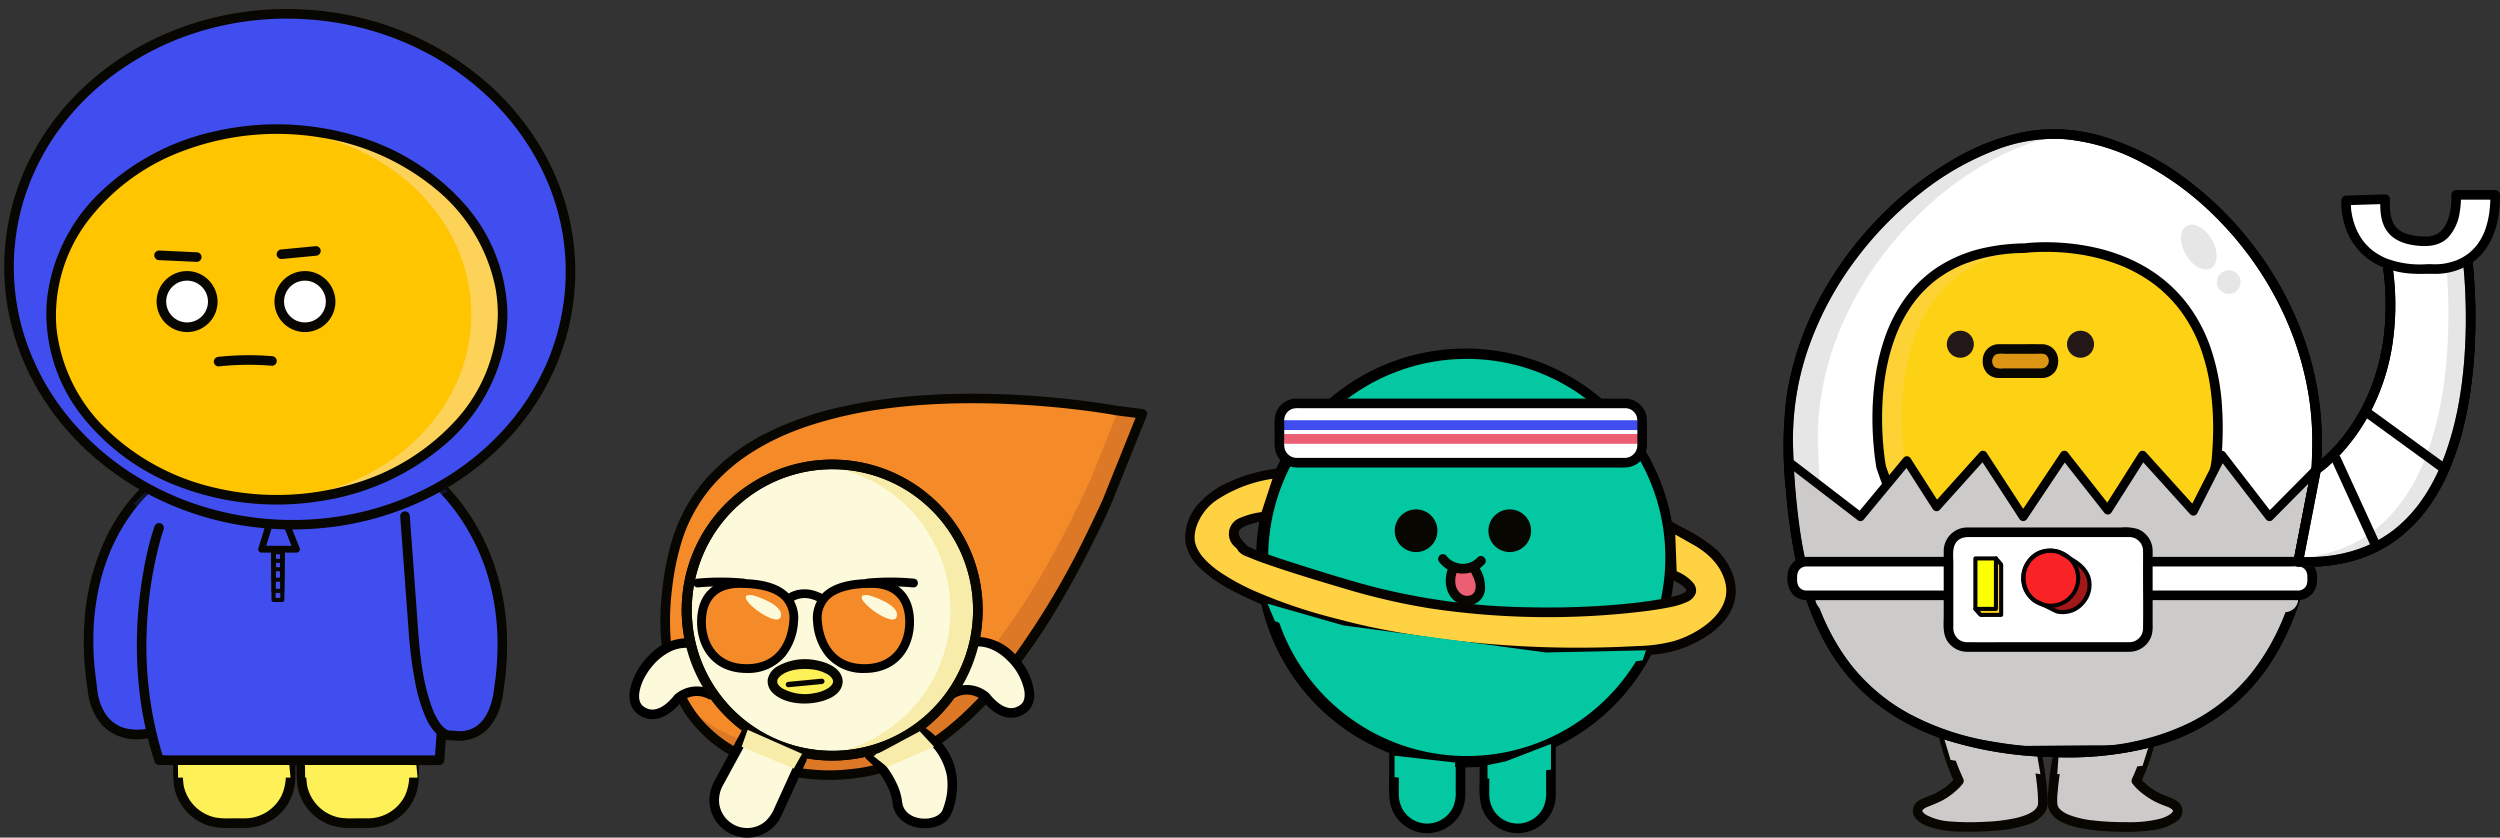 <svg xmlns="http://www.w3.org/2000/svg" width="462.422" height="154.927" viewBox="0 0 462.422 154.927">
  <rect x="0" y="0" width="462.422" height="154.927" fill="#333333" stroke="none"/>
  <g id="Group_1079" data-name="Group 1079" transform="translate(-10073.874 -1103.575)">
    <g id="Group_918" data-name="Group 918">
      <g id="Group_867" data-name="Group 867">
        <g id="Group_863" data-name="Group 863">
          <path id="Rectangle_316" data-name="Rectangle 316" d="M0,0H20.8a0,0,0,0,1,0,0V13.948a8.42,8.42,0,0,1-8.42,8.42H8.42A8.42,8.42,0,0,1,0,13.948V0A0,0,0,0,1,0,0Z" transform="translate(10106.816 1233.461)" fill="#fdf157"/>
        </g>
        <g id="Group_865" data-name="Group 865">
          <g id="Group_864" data-name="Group 864">
            <path id="Path_919" data-name="Path 919" d="M10119.2,1254.941h-2.549a14.346,14.346,0,0,1-2.872-.14,7.624,7.624,0,0,1-5.933-5.931,21.2,21.2,0,0,1-.14-4.159v-11.25l-.888.888h20.8l-.889-.888v13.073a9.037,9.037,0,0,1-.786,4.234,7.623,7.623,0,0,1-6.745,4.173.889.889,0,0,0,0,1.776,9.411,9.411,0,0,0,7.409-3.684,9.577,9.577,0,0,0,1.9-5.908v-13.664a.9.9,0,0,0-.888-.888h-20.8a.9.9,0,0,0-.888.888v10.883a31.654,31.654,0,0,0,.111,4.463,9.373,9.373,0,0,0,6.065,7.367,11.46,11.46,0,0,0,4.017.543h3.075A.889.889,0,0,0,10119.2,1254.941Z" fill="#070600"/>
          </g>
        </g>
        <g id="Group_866" data-name="Group 866" style="mix-blend-mode: multiply;isolation: isolate">
          <path id="Path_920" data-name="Path 920" d="M10106.816,1247.409h20.8l-.314-3.219-20.523.455Z" fill="#fdf157"/>
        </g>
      </g>
      <g id="Group_872" data-name="Group 872">
        <g id="Group_868" data-name="Group 868">
          <path id="Rectangle_317" data-name="Rectangle 317" d="M0,0H20.8a0,0,0,0,1,0,0V13.948a8.42,8.42,0,0,1-8.42,8.42H8.42A8.42,8.42,0,0,1,0,13.948V0A0,0,0,0,1,0,0Z" transform="translate(10129.649 1233.461)" fill="#fdf157"/>
        </g>
        <g id="Group_870" data-name="Group 870">
          <g id="Group_869" data-name="Group 869">
            <path id="Path_921" data-name="Path 921" d="M10142.03,1254.941h-2.55a14.353,14.353,0,0,1-2.872-.14,7.627,7.627,0,0,1-5.933-5.931,21.274,21.274,0,0,1-.139-4.159v-11.25l-.888.888h20.8l-.889-.888v13.073a9.037,9.037,0,0,1-.786,4.234,7.624,7.624,0,0,1-6.745,4.173.889.889,0,0,0,0,1.776,9.408,9.408,0,0,0,7.408-3.684,9.572,9.572,0,0,0,1.9-5.908v-13.664a.9.9,0,0,0-.888-.888h-20.8a.9.9,0,0,0-.889.888v10.883a31.654,31.654,0,0,0,.112,4.463,9.373,9.373,0,0,0,6.065,7.367,11.457,11.457,0,0,0,4.017.543h3.075A.889.889,0,0,0,10142.03,1254.941Z" fill="#070600"/>
          </g>
        </g>
        <g id="Group_871" data-name="Group 871" style="mix-blend-mode: multiply;isolation: isolate">
          <path id="Path_922" data-name="Path 922" d="M10130.315,1247.409h20.8l-.314-3.219-20.523.455Z" fill="#fdf157"/>
        </g>
      </g>
      <g id="Group_896" data-name="Group 896">
        <g id="Group_873" data-name="Group 873">
          <ellipse id="Ellipse_163" data-name="Ellipse 163" cx="33.655" cy="26.321" rx="33.655" ry="26.321" transform="translate(10096.624 1187.07)" fill="#ec5e72"/>
        </g>
        <g id="Group_874" data-name="Group 874">
          <path id="Path_923" data-name="Path 923" d="M10105.063,1190.712s-18.438,12.334-14.08,40.493c0,0,.671,9.722,8.716,8.381s7.04-36.372,7.04-36.372Z" fill="#414eef"/>
        </g>
        <g id="Group_875" data-name="Group 875">
          <path id="Path_924" data-name="Path 924" d="M10152.044,1190.712s18.438,12.334,14.08,40.493c0,0-.671,9.722-8.716,8.381s-10.148-44.445-10.148-44.445Z" fill="#414eef"/>
        </g>
        <g id="Group_876" data-name="Group 876">
          <path id="Path_925" data-name="Path 925" d="M10105.063,1190.712s-6.842,32.755-1.766,53.478h51.862s4.642-29.927-7.777-53.478C10147.383,1190.712,10125.212,1202.533,10105.063,1190.712Z" fill="#414eef"/>
        </g>
        <g id="Group_878" data-name="Group 878">
          <g id="Group_877" data-name="Group 877">
            <path id="Path_926" data-name="Path 926" d="M10102.85,1191.35a19.837,19.837,0,0,0-3.278,2.853,34.061,34.061,0,0,0-6.116,8.879,42.709,42.709,0,0,0-3.987,15.84,55.832,55.832,0,0,0,.393,10.623q.092.721.2,1.439c0,.014.066.482.038.226l0,.033c.013.113.022.227.036.341a12.587,12.587,0,0,0,.318,1.692,10.351,10.351,0,0,0,2.447,4.548,8.647,8.647,0,0,0,6.412,2.49,15.049,15.049,0,0,0,2.349-.236.9.9,0,0,0,.62-1.092.909.909,0,0,0-1.092-.62,10.215,10.215,0,0,1-3.81-.012,7.761,7.761,0,0,1-.766-.213c-.135-.045-.267-.094-.4-.146-.025-.01-.157-.068-.017-.006-.074-.033-.148-.067-.222-.1a6.877,6.877,0,0,1-.622-.341c-.109-.067-.217-.137-.321-.21-.056-.038-.324-.244-.182-.13a7.4,7.4,0,0,1-.983-.951c-.068-.08-.134-.161-.2-.242-.088-.11.123.169-.008-.012-.026-.038-.054-.074-.08-.111-.131-.183-.255-.37-.371-.563a10.348,10.348,0,0,1-.56-1.082c-.105-.232.034.1-.041-.1-.032-.083-.065-.165-.1-.249-.065-.178-.128-.357-.185-.538a11.705,11.705,0,0,1-.4-1.683c-.025-.166-.036-.327-.012-.067-.007-.075-.02-.15-.026-.225s-.009-.12-.016-.18c-.2-1.834-.488-3.648-.608-5.493-.109-1.7-.146-3.4-.1-5.093a44.527,44.527,0,0,1,1.064-8.623,39.739,39.739,0,0,1,2.247-6.909,35.541,35.541,0,0,1,2.929-5.36q.369-.554.759-1.092.177-.244.358-.484c.059-.079.117-.156.177-.234.083-.108-.131.168,0,0l.118-.15q.69-.876,1.44-1.7a26.565,26.565,0,0,1,2.371-2.311c.146-.124.291-.246.44-.366.06-.049.12-.1.181-.145.217-.173-.133.1.015-.012s.282-.207.425-.31l.058-.039c.951-.624.062-2.163-.9-1.533Z" fill="#070600"/>
          </g>
        </g>
        <g id="Group_880" data-name="Group 880">
          <g id="Group_879" data-name="Group 879">
            <path id="Path_927" data-name="Path 927" d="M10151.6,1191.479c.075.05.149.1.223.157s.172.127.257.192l.069.052c.137.1-.19-.151-.077-.06.063.052.13.1.193.153.745.594,1.454,1.232,2.137,1.9a35.954,35.954,0,0,1,2.9,3.2q.183.229.364.46c.124.158-.055-.074.1.128.073.095.146.19.218.286q.4.535.78,1.083.833,1.2,1.573,2.454a39.727,39.727,0,0,1,4.862,13.2,45.77,45.77,0,0,1,.7,8.792q-.034,2.484-.3,4.957c-.105.99-.274,1.973-.38,2.962-.008.072-.019.143-.025.214-.018.168.04-.262.008-.061-.01.06-.019.121-.027.182q-.064.406-.151.809a13.908,13.908,0,0,1-.646,2.133c-.021.053-.043.106-.065.159.012-.027.075-.172.009-.021-.038.085-.075.17-.115.254-.1.216-.208.428-.324.635-.1.18-.206.357-.318.529-.06.093-.12.184-.185.274-.038.054-.242.32-.126.175a7.007,7.007,0,0,1-.935.971l-.147.121c-.105.084.107-.079,0,0-.094.067-.188.134-.285.2a6.017,6.017,0,0,1-.653.368c-.048.023-.1.045-.146.067-.142.065.194-.071-.051.021-.1.04-.208.078-.313.113a6.208,6.208,0,0,1-.8.2c-.074.013-.147.026-.222.037.041-.006.147-.016-.038,0-.125.014-.251.024-.377.031a8.017,8.017,0,0,1-1.006-.011,4.513,4.513,0,0,0-1.117-.071c-.154.025.074-.038.154-.017a1.455,1.455,0,0,0-.367,0c.016,0,.291.061.1.011-.053-.014-.105-.023-.158-.037s-.1-.03-.146-.044c-.028-.008-.054-.021-.082-.029-.183-.057.119.029.1.043s-.326-.166-.363-.189c-.067-.041-.132-.086-.2-.129-.03-.02-.059-.047-.09-.064-.047-.027.2.173.03.022-.146-.13-.293-.258-.429-.4-.076-.08-.149-.162-.222-.246-.039-.045-.076-.091-.113-.136-.017-.021-.033-.043-.051-.063-.105-.121.128.184.037.048a15.193,15.193,0,0,1-.936-1.53c-.082-.161-.159-.324-.235-.489-.035-.077-.07-.155-.1-.232l-.065-.15c-.026-.06.06.149-.015-.036-.169-.422-.33-.846-.476-1.276-2.011-5.936-2.224-12.364-2.677-18.556l-.984-13.431c-.066-.906-.112-1.817-.2-2.722l0-.021a.91.91,0,0,0-.888-.888.9.9,0,0,0-.888.888l.1,1.353.694,9.468q.375,5.112.75,10.225a78.235,78.235,0,0,0,1.3,10.066,29.514,29.514,0,0,0,1.814,5.976,10.2,10.2,0,0,0,1.951,3.058c.737.75,1.979,1.56,3.1,1.248.012,0,.024,0,.036-.008h-.472a7.575,7.575,0,0,0,6.842-1.946,10.889,10.889,0,0,0,2.593-4.946,15.883,15.883,0,0,0,.359-1.922c.017-.128.028-.256.042-.383l0-.034c-.024.216.016-.071.025-.14q.12-.812.221-1.626a51.859,51.859,0,0,0,.284-10.3,43.456,43.456,0,0,0-4.288-15.993,39.159,39.159,0,0,0-6.627-9.544,31.571,31.571,0,0,0-2.591-2.46,13.384,13.384,0,0,0-1.483-1.156l-.06-.042c-.952-.637-1.842.9-.9,1.534Z" fill="#070600"/>
          </g>
        </g>
        <g id="Group_882" data-name="Group 882">
          <g id="Group_881" data-name="Group 881">
            <path id="Path_928" data-name="Path 928" d="M10102.442,1200.981a52.369,52.369,0,0,0-2.037,8.339,76.915,76.915,0,0,0-.894,20.656,68.592,68.592,0,0,0,2.931,14.45.912.912,0,0,0,.855.652h45.494c2.09,0,4.191.065,6.281,0h.087a.907.907,0,0,0,.888-.888l.361-4.886a.9.9,0,0,0-.887-.888.905.905,0,0,0-.889.888l-.36,4.886.887-.888h-49.734c-.674,0-1.367-.047-2.04,0-.028,0-.059,0-.088,0l.857.652a69.426,69.426,0,0,1-3.125-24.149,73.1,73.1,0,0,1,2.311-15.609c.243-.92.5-1.845.814-2.743a.888.888,0,0,0-1.713-.472Z" fill="#070600"/>
          </g>
        </g>
        <g id="Group_883" data-name="Group 883" opacity="0.2" style="mix-blend-mode: multiply;isolation: isolate">
          <path id="Path_929" data-name="Path 929" d="M10098.548,1196.694s11.309,10.033,31.982,5.269,26.2-7.434,26.2-7.434l-6.144-5.227s-20.058,12.661-47.29,2.815Z" fill="#414eef"/>
        </g>
        <g id="Group_885" data-name="Group 885">
          <g id="Group_884" data-name="Group 884">
            <path id="Path_930" data-name="Path 930" d="M10124.473,1195.838l-2.455,8-.354,1.155a.635.635,0,0,0,.606.8h6.447a.634.634,0,0,0,.606-.8l-3.181-8-.456-1.149a.649.649,0,0,0-.773-.439.633.633,0,0,0-.44.774l3.181,8,.457,1.149.606-.8h-6.447l.606.8,2.456-8,.354-1.155C10125.925,1195.4,10124.711,1195.065,10124.473,1195.838Z" fill="#070600"/>
          </g>
        </g>
        <g id="Group_887" data-name="Group 887">
          <g id="Group_886" data-name="Group 886">
            <path id="Path_931" data-name="Path 931" d="M10126.1,1214.169h-1.625l.377.378v-8.859l-.377.377h1.625l-.378-.377v8.859a.378.378,0,0,0,.755,0v-8.859a.383.383,0,0,0-.377-.378h-1.625a.383.383,0,0,0-.378.378v8.859a.383.383,0,0,0,.378.377h1.625A.378.378,0,0,0,10126.1,1214.169Z" fill="#070600"/>
          </g>
        </g>
        <g id="Group_889" data-name="Group 889">
          <g id="Group_888" data-name="Group 888">
            <path id="Path_932" data-name="Path 932" d="M10126.1,1206.935h-1.625l.377.378v-1.625l-.377.377h1.625l-.378-.377v1.625a.377.377,0,0,0,.755,0v-1.625a.383.383,0,0,0-.377-.378h-1.625a.383.383,0,0,0-.378.378v1.625a.383.383,0,0,0,.378.377h1.625a.377.377,0,0,0,0-.755Z" fill="#070600"/>
          </g>
        </g>
        <g id="Group_891" data-name="Group 891">
          <g id="Group_890" data-name="Group 890">
            <path id="Path_933" data-name="Path 933" d="M10126.1,1208.486h-1.625l.377.378v-3.176l-.377.377h1.625l-.378-.377v3.176a.378.378,0,0,0,.755,0v-3.176a.383.383,0,0,0-.377-.378h-1.625a.383.383,0,0,0-.378.378v3.176a.383.383,0,0,0,.378.377h1.625A.378.378,0,0,0,10126.1,1208.486Z" fill="#070600"/>
          </g>
        </g>
        <g id="Group_893" data-name="Group 893">
          <g id="Group_892" data-name="Group 892">
            <path id="Path_934" data-name="Path 934" d="M10126.1,1210.424h-1.625l.377.377v-5.113l-.377.377h1.625l-.378-.377v5.113a.378.378,0,0,0,.755,0v-5.113a.383.383,0,0,0-.377-.378h-1.625a.383.383,0,0,0-.378.378v5.113a.383.383,0,0,0,.378.378h1.625A.378.378,0,0,0,10126.1,1210.424Z" fill="#070600"/>
          </g>
        </g>
        <g id="Group_895" data-name="Group 895">
          <g id="Group_894" data-name="Group 894">
            <path id="Path_935" data-name="Path 935" d="M10126.1,1212.491h-1.625l.377.377v-7.18l-.377.377h1.625l-.378-.377v7.18a.378.378,0,0,0,.755,0v-7.18a.383.383,0,0,0-.377-.378h-1.625a.383.383,0,0,0-.378.378v7.18a.383.383,0,0,0,.378.378h1.625A.378.378,0,0,0,10126.1,1212.491Z" fill="#070600"/>
          </g>
        </g>
      </g>
      <g id="Group_897" data-name="Group 897">
        <ellipse id="Ellipse_164" data-name="Ellipse 164" cx="47.219" cy="51.942" rx="47.219" ry="51.942" transform="matrix(0.052, -0.999, 0.999, 0.052, 10073.874, 1197.887)" fill="#414eef"/>
      </g>
      <g id="Group_899" data-name="Group 899">
        <g id="Group_898" data-name="Group 898">
          <path id="Path_936" data-name="Path 936" d="M10178.455,1156.065a42.85,42.85,0,0,1-3.227,14.168,44.507,44.507,0,0,1-7.559,12.095,49.212,49.212,0,0,1-11.091,9.409,52.8,52.8,0,0,1-13.865,6.047,55.516,55.516,0,0,1-15.689,1.96,56.219,56.219,0,0,1-15.826-2.548,53.47,53.47,0,0,1-13.783-6.6,50.157,50.157,0,0,1-10.85-9.84,45.309,45.309,0,0,1-7.2-12.265,42.583,42.583,0,0,1-.857-28.673,44.144,44.144,0,0,1,6.591-12.678,47.592,47.592,0,0,1,10.3-10.108,52.1,52.1,0,0,1,13.218-6.907,54.848,54.848,0,0,1,15.3-3.021,56.6,56.6,0,0,1,16.159,1.464,54.148,54.148,0,0,1,14.3,5.66,51.047,51.047,0,0,1,11.623,9.1,46.925,46.925,0,0,1,8.23,11.862,42.838,42.838,0,0,1,4,13.656,43.752,43.752,0,0,1,.228,7.215c-.057,1.142,1.719,1.139,1.776,0a44.436,44.436,0,0,0-1.811-14.963,46.425,46.425,0,0,0-6.492-13.315,50.79,50.79,0,0,0-10.405-10.891,54.964,54.964,0,0,0-13.629-7.729,57.158,57.158,0,0,0-15.931-3.7,57.915,57.915,0,0,0-16.554.938,55.143,55.143,0,0,0-14.822,5.3,51.767,51.767,0,0,0-12.226,8.977,47.4,47.4,0,0,0-8.816,12.016,44.416,44.416,0,0,0-3.911,29.527,45.591,45.591,0,0,0,5.443,13.778,49.678,49.678,0,0,0,9.541,11.541,53.663,53.663,0,0,0,12.868,8.526,56.483,56.483,0,0,0,15.428,4.737,58.6,58.6,0,0,0,16.743.2,56.2,56.2,0,0,0,15.36-4.33,52.667,52.667,0,0,0,12.924-8.163,48.5,48.5,0,0,0,9.686-11.309,44.828,44.828,0,0,0,5.6-13.76,45.508,45.508,0,0,0,1-7.39C10180.292,1154.923,10178.516,1154.926,10178.455,1156.065Z" fill="#070600"/>
        </g>
      </g>
      <g id="Group_900" data-name="Group 900">
        <ellipse id="Ellipse_165" data-name="Ellipse 165" cx="41.76" cy="34.269" rx="41.76" ry="34.269" transform="translate(10083.32 1127.467)" fill="#ffc500"/>
      </g>
      <g id="Group_901" data-name="Group 901">
        <path id="Path_937" data-name="Path 937" d="M10125.08,1127.467c-.5,0-1,.01-1.5.025,20.82.647,37.474,15.73,37.474,34.244s-16.653,33.6-37.474,34.245c.5.015,1,.025,1.5.025,23.063,0,41.76-15.343,41.76-34.27S10148.143,1127.467,10125.08,1127.467Z" fill="#fcd259"/>
      </g>
      <g id="Group_905" data-name="Group 905">
        <g id="Group_902" data-name="Group 902">
          <circle id="Ellipse_166" data-name="Ellipse 166" cx="4.752" cy="4.752" r="4.752" transform="translate(10103.727 1154.605)" fill="#fff"/>
        </g>
        <g id="Group_904" data-name="Group 904">
          <g id="Group_903" data-name="Group 903">
            <path id="Path_938" data-name="Path 938" d="M10112.343,1159.358a3.863,3.863,0,1,1-3.128-3.8,3.893,3.893,0,0,1,3.128,3.8.889.889,0,0,0,1.776,0,5.728,5.728,0,0,0-3.746-5.312,5.638,5.638,0,1,0,3.746,5.312A.889.889,0,0,0,10112.343,1159.358Z" fill="#070600"/>
          </g>
        </g>
      </g>
      <g id="Group_909" data-name="Group 909">
        <g id="Group_906" data-name="Group 906">
          <circle id="Ellipse_167" data-name="Ellipse 167" cx="4.752" cy="4.752" r="4.752" transform="translate(10125.526 1154.605)" fill="#fff"/>
        </g>
        <g id="Group_908" data-name="Group 908">
          <g id="Group_907" data-name="Group 907">
            <path id="Path_939" data-name="Path 939" d="M10134.143,1159.358a3.863,3.863,0,1,1-3.128-3.8,3.895,3.895,0,0,1,3.128,3.8.889.889,0,0,0,1.776,0,5.728,5.728,0,0,0-3.746-5.312,5.638,5.638,0,1,0,3.746,5.312A.889.889,0,0,0,10134.143,1159.358Z" fill="#070600"/>
          </g>
        </g>
      </g>
      <g id="Group_911" data-name="Group 911">
        <g id="Group_910" data-name="Group 910">
          <path id="Path_940" data-name="Path 940" d="M10103.3,1151.691l6.962.321a.888.888,0,1,0,0-1.776l-6.962-.321a.888.888,0,0,0,0,1.776Z" fill="#070600"/>
        </g>
      </g>
      <g id="Group_913" data-name="Group 913">
        <g id="Group_912" data-name="Group 912">
          <path id="Path_941" data-name="Path 941" d="M10125.93,1151.49l6.38-.61a.912.912,0,0,0,.889-.888.894.894,0,0,0-.889-.888l-6.38.61a.913.913,0,0,0-.888.888.894.894,0,0,0,.888.888Z" fill="#070600"/>
        </g>
      </g>
      <g id="Group_915" data-name="Group 915">
        <g id="Group_914" data-name="Group 914">
          <path id="Path_942" data-name="Path 942" d="M10114.308,1171.351a52.12,52.12,0,0,1,9.873-.12.9.9,0,0,0,.889-.888.907.907,0,0,0-.889-.888,52.2,52.2,0,0,0-9.873.12.915.915,0,0,0-.888.888.894.894,0,0,0,.888.888Z" fill="#070600"/>
        </g>
      </g>
      <g id="Group_917" data-name="Group 917">
        <g id="Group_916" data-name="Group 916">
          <path id="Path_943" data-name="Path 943" d="M10165.952,1161.736a29.616,29.616,0,0,1-7.5,19.273,41.16,41.16,0,0,1-19.309,12.078,49.514,49.514,0,0,1-25.286.756,42.574,42.574,0,0,1-20.369-10.931,30.508,30.508,0,0,1-9.166-18.613,29,29,0,0,1,5.77-19.831,39.412,39.412,0,0,1,18.055-13.123,49.274,49.274,0,0,1,25.1-2.328,44.037,44.037,0,0,1,21.4,9.674,31.766,31.766,0,0,1,10.843,17.992,27.465,27.465,0,0,1,.463,5.053.888.888,0,0,0,1.775,0,31.5,31.5,0,0,0-7.944-20.443,42.85,42.85,0,0,0-20.166-12.619,51.4,51.4,0,0,0-26.231-.757,44.274,44.274,0,0,0-21.232,11.469,32.351,32.351,0,0,0-9.6,19.678,30.574,30.574,0,0,0,6.069,20.927,41.494,41.494,0,0,0,18.932,13.806,51.063,51.063,0,0,0,26.158,2.371,45.69,45.69,0,0,0,22.187-10.131,33.311,33.311,0,0,0,11.319-18.883,30.187,30.187,0,0,0,.506-5.418A.888.888,0,0,0,10165.952,1161.736Z" fill="#070600"/>
        </g>
      </g>
    </g>
    <g id="Group_963" data-name="Group 963">
      <g id="Group_919" data-name="Group 919">
        <path id="Path_944" data-name="Path 944" d="M10280.2,1179.492s-73.123-13.657-81.887,27,26.053,40.971,31.928,40.336,26.073-1.271,48.416-50.5l6.51-16.2Z" fill="#f58a28"/>
      </g>
      <g id="Group_920" data-name="Group 920">
        <path id="Path_945" data-name="Path 945" d="M10280.7,1179.555l-5.048,12.561c-22.345,49.229-42.541,49.864-48.416,50.5-3.622.392-18.238.417-26.867-9.141,7.674,13.768,25.786,13.793,29.876,13.351,5.875-.635,26.073-1.271,48.416-50.5l6.51-16.2Z" fill="#dd7826"/>
      </g>
      <g id="Group_922" data-name="Group 922">
        <g id="Group_921" data-name="Group 921">
          <path id="Path_946" data-name="Path 946" d="M10280.44,1178.636c-1.012-.189-2.031-.342-3.05-.492q-4.138-.606-8.307-1-5.8-.55-11.635-.7a136.731,136.731,0,0,0-13.67.313,97.223,97.223,0,0,0-14.351,2.086,60.548,60.548,0,0,0-13.359,4.62,37.7,37.7,0,0,0-10.876,7.877,31.094,31.094,0,0,0-6.966,11.991,51.991,51.991,0,0,0-1.878,9.652,45.362,45.362,0,0,0-.155,9.331,28.209,28.209,0,0,0,4.692,13.666,25.326,25.326,0,0,0,8.967,7.781,34.981,34.981,0,0,0,10.027,3.368,42.287,42.287,0,0,0,8.144.7,38.461,38.461,0,0,0,4.418-.361,30.858,30.858,0,0,0,6.422-1.511,37.061,37.061,0,0,0,8.692-4.552,59.514,59.514,0,0,0,10.471-9.527,108.926,108.926,0,0,0,11.751-16.436c2.224-3.734,4.283-7.565,6.222-11.456,1.336-2.684,2.7-5.382,3.814-8.165l4.931-12.269,1.283-3.192c.239-.6-.354-1.06-.857-1.124l-4.967-.635a.892.892,0,0,0-.888.888.91.91,0,0,0,.888.888l4.967.635-.855-1.124-4.059,10.1-2.156,5.363c-.079.2-.157.4-.24.6-.127.307-.228.5-.405.889q-1.513,3.3-3.134,6.543a147.839,147.839,0,0,1-12.019,20.274,77.512,77.512,0,0,1-10.933,12.453q-1.23,1.107-2.525,2.14c-.095.075-.19.151-.287.226l-.113.089c-.191.149.143-.109-.048.038-.207.158-.414.315-.623.47q-.579.429-1.168.84a39.589,39.589,0,0,1-4.491,2.712q-1.012.519-2.058.972c-.056.024-.342.143-.063.028l-.229.095c-.165.067-.33.134-.5.2q-.478.188-.964.359a29.157,29.157,0,0,1-3.359.969q-.729.164-1.468.289c-.228.039-.456.076-.686.11l-.3.042c-.082.012-.289.058.062-.008-.056.011-.113.016-.17.023-.687.087-1.375.153-2.062.226a32.723,32.723,0,0,1-5.831.015q-1.055-.079-2.106-.211l-.256-.033c-.191-.023.221.032.029,0l-.1-.014q-.289-.04-.577-.084c-.395-.061-.787-.127-1.181-.2a37.9,37.9,0,0,1-4.819-1.206c-.828-.268-1.647-.567-2.452-.9l-.174-.072c.2.085.062.026.012,0l-.316-.138q-.318-.139-.631-.287-.6-.283-1.2-.595a27.3,27.3,0,0,1-2.387-1.417q-.574-.383-1.127-.8l-.158-.12c-.007-.005-.179-.138-.067-.051s-.061-.048-.067-.053l-.156-.124c-.19-.153-.38-.309-.565-.468a23.315,23.315,0,0,1-2.1-2.029q-.494-.54-.953-1.113l-.219-.277c.128.164-.082-.11-.119-.16q-.248-.33-.481-.669a23.238,23.238,0,0,1-1.612-2.707q-.192-.376-.371-.761c-.055-.118-.108-.236-.161-.355-.021-.048-.043-.1-.063-.144-.014-.03-.143-.33-.066-.15q-.328-.78-.6-1.582a28.526,28.526,0,0,1-.968-3.554,29.753,29.753,0,0,1-.545-3.859,46.383,46.383,0,0,1,.264-9.384,47.785,47.785,0,0,1,1.879-9.038q.283-.867.616-1.719c.225-.569.331-.824.612-1.432a29.575,29.575,0,0,1,1.605-3,27.157,27.157,0,0,1,3.939-5.066q1.131-1.164,2.375-2.209a29.422,29.422,0,0,1,2.5-1.909,42.111,42.111,0,0,1,5.813-3.343q.753-.36,1.517-.693l.366-.158c.019-.008.262-.11.082-.035l.185-.077q.425-.177.854-.346,1.6-.632,3.229-1.164a78.175,78.175,0,0,1,13.822-3.074l.052-.007.206-.027.413-.053c.3-.039.605-.075.908-.111q.907-.106,1.814-.2,1.742-.176,3.491-.3,3.442-.239,6.894-.29c4.219-.069,8.44.051,12.65.324q4.942.323,9.857.929c.315.039.629.079.944.12l.467.061c.243.032-.071-.01.012,0l.241.033q.781.107,1.562.222,1.072.157,2.139.337c.243.041.485.082.728.127a.91.91,0,0,0,1.092-.62A.9.9,0,0,0,10280.44,1178.636Z" fill="#070600"/>
        </g>
      </g>
      <g id="Group_923" data-name="Group 923">
        <circle id="Ellipse_168" data-name="Ellipse 168" cx="26.896" cy="26.896" r="26.896" transform="translate(10200.954 1189.542)" fill="#fdfadb"/>
      </g>
      <g id="Group_924" data-name="Group 924">
        <path id="Path_947" data-name="Path 947" d="M10227.85,1189.542c-.853,0-1.694.045-2.527.122a26.893,26.893,0,0,1,0,53.548c.833.078,1.675.122,2.527.122a26.9,26.9,0,1,0,0-53.792Z" fill="#f7ecaa"/>
      </g>
      <g id="Group_926" data-name="Group 926">
        <g id="Group_925" data-name="Group 925">
          <path id="Path_948" data-name="Path 948" d="M10253.858,1216.438a26.008,26.008,0,0,1-46.083,16.542,25.913,25.913,0,0,1-5.855-14.49,26.012,26.012,0,1,1,51.938-2.052.888.888,0,0,0,1.775,0,27.834,27.834,0,1,0-.337,4.3,29.048,29.048,0,0,0,.337-4.3A.888.888,0,0,0,10253.858,1216.438Z" fill="#070600"/>
        </g>
      </g>
      <g id="Group_937" data-name="Group 937">
        <g id="Group_927" data-name="Group 927">
          <path id="Path_949" data-name="Path 949" d="M10203.626,1218.638c0,3.966,2.272,8.6,8.357,8.6s8.377-4.646,8.68-8.6c.2-2.6-.445-7.144-9.937-7.144C10205.574,1211.494,10203.626,1214.672,10203.626,1218.638Z" fill="#f58a28"/>
        </g>
        <g id="Group_928" data-name="Group 928">
          <path id="Path_950" data-name="Path 950" d="M10211.258,1212.221a45.464,45.464,0,0,0-8.281.007.813.813,0,0,1-.874-.722h0a.81.81,0,0,1,.736-.9,46.584,46.584,0,0,1,8.618,0,.811.811,0,0,1,.7.941h0A.808.808,0,0,1,10211.258,1212.221Z"/>
        </g>
        <g id="Group_929" data-name="Group 929">
          <path id="Path_951" data-name="Path 951" d="M10242.126,1218.638c0,3.966-2.272,8.6-8.357,8.6s-8.377-4.646-8.681-8.6c-.2-2.6.446-7.144,9.938-7.144C10240.178,1211.494,10242.126,1214.672,10242.126,1218.638Z" fill="#f58a28"/>
        </g>
        <g id="Group_930" data-name="Group 930">
          <path id="Path_952" data-name="Path 952" d="M10233.769,1228.05a8.907,8.907,0,0,1-7.128-3.111,11.141,11.141,0,0,1-2.361-6.24,6.6,6.6,0,0,1,1.588-5.2c1.729-1.867,4.81-2.813,9.159-2.813,5.027,0,7.91,2.9,7.91,7.956C10242.937,1223.323,10240.1,1228.05,10233.769,1228.05Zm1.258-15.745c-3.878,0-6.56.771-7.969,2.293a4.981,4.981,0,0,0-1.16,3.978c.142,1.841,1.127,7.852,7.871,7.852,5.569,0,7.546-4.2,7.546-7.79C10241.314,1215.749,10240.223,1212.305,10235.026,1212.305Z"/>
        </g>
        <g id="Group_933" data-name="Group 933">
          <g id="Group_931" data-name="Group 931">
            <path id="Path_953" data-name="Path 953" d="M10210.726,1210.682c-5.027,0-7.91,2.9-7.91,7.956,0,4.685,2.835,9.412,9.168,9.412a8.907,8.907,0,0,0,7.128-3.111,11.141,11.141,0,0,0,2.361-6.24,6.6,6.6,0,0,0-1.588-5.2C10218.156,1211.628,10215.075,1210.682,10210.726,1210.682Zm9.13,7.894c-.143,1.841-1.128,7.852-7.872,7.852-5.569,0-7.545-4.2-7.545-7.79,0-2.889,1.091-6.333,6.287-6.333,3.878,0,6.56.771,7.969,2.293A4.981,4.981,0,0,1,10219.855,1218.576Z"/>
          </g>
          <g id="Group_932" data-name="Group 932">
            <path id="Path_954" data-name="Path 954" d="M10233.6,1211.552h0a.809.809,0,0,0,.9.669,45.646,45.646,0,0,1,8.281.007.813.813,0,0,0,.874-.722h0a.81.81,0,0,0-.736-.9,46.583,46.583,0,0,0-8.618,0A.811.811,0,0,0,10233.6,1211.552Z"/>
          </g>
        </g>
        <g id="Group_934" data-name="Group 934">
          <path id="Path_955" data-name="Path 955" d="M10225.665,1215.14c-3.331-2.06-5.462-.118-5.483-.1l-1.11-1.182c1.044-.981,3.944-2.265,7.446-.1Z"/>
        </g>
        <g id="Group_935" data-name="Group 935">
          <path id="Path_956" data-name="Path 956" d="M10213.153,1213.691s5.877,1.646,5.122,4S10208.45,1212.94,10213.153,1213.691Z" fill="#fdfadb"/>
        </g>
        <g id="Group_936" data-name="Group 936">
          <path id="Path_957" data-name="Path 957" d="M10234.605,1213.691s5.877,1.646,5.121,4S10229.9,1212.94,10234.605,1213.691Z" fill="#fdfadb"/>
        </g>
      </g>
      <g id="Group_938" data-name="Group 938">
        <ellipse id="Ellipse_169" data-name="Ellipse 169" cx="6.057" cy="3.193" rx="6.057" ry="3.193" transform="translate(10216.737 1226.428)" fill="#fdf157"/>
      </g>
      <g id="Group_940" data-name="Group 940">
        <g id="Group_939" data-name="Group 939">
          <path id="Path_958" data-name="Path 958" d="M10227.964,1229.62c0,.029-.036.285,0,.091a1.981,1.981,0,0,1-.062.238c-.078.244.046-.076-.026.059-.034.064-.07.126-.108.188a2.978,2.978,0,0,1-.654.629,6.706,6.706,0,0,1-2.541.951,8.723,8.723,0,0,1-5.908-.833,2.935,2.935,0,0,1-.731-.6,1.078,1.078,0,0,1-.307-.63c.04.208.039-.39,0-.181.013-.068.128-.384.07-.26a2.938,2.938,0,0,1,.176-.3,2.764,2.764,0,0,1,.449-.443c1.432-1.135,3.735-1.332,5.547-1.162a7.33,7.33,0,0,1,2.963.875,2.808,2.808,0,0,1,.918.765c-.08-.106.192.368.124.208a1.959,1.959,0,0,1,.075.237q.029.158.009.006c0,.055.008.109.008.164a.889.889,0,0,0,1.776,0c-.057-2.3-2.627-3.454-4.559-3.841a10.427,10.427,0,0,0-7.6,1.1,3.567,3.567,0,0,0-1.7,2.375,2.984,2.984,0,0,0,1.029,2.58c1.841,1.69,4.792,2.064,7.177,1.79,2.2-.252,5.585-1.279,5.651-4.007A.889.889,0,0,0,10227.964,1229.62Z" fill="#070600"/>
        </g>
      </g>
      <g id="Group_942" data-name="Group 942">
        <g id="Group_941" data-name="Group 941">
          <path id="Path_959" data-name="Path 959" d="M10219.708,1230.694l6.173-.59a.516.516,0,0,0,.5-.5.507.507,0,0,0-.5-.5l-6.173.59a.516.516,0,0,0-.5.5.506.506,0,0,0,.5.5Z" fill="#070600"/>
        </g>
      </g>
      <g id="Group_946" data-name="Group 946">
        <g id="Group_943" data-name="Group 943">
          <path id="Path_960" data-name="Path 960" d="M10205.287,1232.061a5.341,5.341,0,0,0-6,.676s-3.472,4.864-6.992,2.15,2.11-12.608,8.637-12.364" fill="#fdfadb"/>
        </g>
        <g id="Group_945" data-name="Group 945">
          <g id="Group_944" data-name="Group 944">
            <path id="Path_961" data-name="Path 961" d="M10205.735,1231.294a6.219,6.219,0,0,0-6.944.706,1.946,1.946,0,0,0-.317.345c-.083.114.17-.207.042-.054-.046.054-.089.111-.135.166a10,10,0,0,1-.757.812,5.964,5.964,0,0,1-1.121.895,3.875,3.875,0,0,1-1.348.59,2.536,2.536,0,0,1-1.5-.094,2.745,2.745,0,0,1-1.118-.758c-.106-.115,0,.007.019.03-.03-.044-.062-.087-.091-.132-.045-.073-.086-.147-.129-.222-.021-.037-.037-.078-.057-.116-.061-.119.068.2,0,0-.031-.095-.065-.188-.091-.285s-.044-.2-.066-.3c-.032-.142,0,.139-.015-.113a5.774,5.774,0,0,1-.014-.663c.006-.1.014-.205.023-.308,0,0,.031-.251.012-.117-.016.114.011-.055.016-.081.046-.246.1-.49.162-.732a8.872,8.872,0,0,1,.483-1.345,12.136,12.136,0,0,1,1.779-2.782,10.544,10.544,0,0,1,2.9-2.431,6.592,6.592,0,0,1,3.451-.9.889.889,0,0,0,0-1.776,9.638,9.638,0,0,0-6.845,3.033,12.524,12.524,0,0,0-3.608,6.256,5.658,5.658,0,0,0,.1,3.011,4.09,4.09,0,0,0,2.512,2.4c2.4.915,4.838-.672,6.374-2.416.162-.184.385-.609.583-.725.043-.025-.048.1-.039.1.119-.065.227-.161.341-.235a5.083,5.083,0,0,1,.741-.4,4.387,4.387,0,0,1,1.089-.3,4.3,4.3,0,0,1,1.987.191c.116.037.229.079.343.12.153.056-.02-.01-.043-.02.047.02.095.041.141.063.079.039.159.076.236.121a.888.888,0,0,0,.9-1.533Z"/>
          </g>
        </g>
      </g>
      <g id="Group_950" data-name="Group 950">
        <g id="Group_947" data-name="Group 947">
          <path id="Path_962" data-name="Path 962" d="M10250.2,1231.8a5.343,5.343,0,0,1,6,.676s3.47,4.863,6.991,2.15-2.11-12.608-8.637-12.364" fill="#fdfadb"/>
        </g>
        <g id="Group_949" data-name="Group 949">
          <g id="Group_948" data-name="Group 948">
            <path id="Path_963" data-name="Path 963" d="M10250.653,1232.564c.051-.03.1-.058.158-.084s.129-.06.192-.089c.114-.052-.219.079-.018.009.065-.023.131-.049.2-.072a4.4,4.4,0,0,1,3.761.34c.187.109.355.255.544.359.122.068-.117-.159-.025-.077a2.763,2.763,0,0,1,.281.363c1.318,1.643,3.389,3.247,5.617,3a4.374,4.374,0,0,0,3.245-1.957,4.649,4.649,0,0,0,.537-2.82,11.8,11.8,0,0,0-3.1-6.465,9.971,9.971,0,0,0-7.475-3.7c-1.141.033-1.146,1.809,0,1.775a6.527,6.527,0,0,1,3.014.667,9.753,9.753,0,0,1,2.72,1.99,10.744,10.744,0,0,1,3.037,5.49c.01.053.018.107.026.16-.028-.181,0-.007,0,.039.01.1.02.206.024.309a5.089,5.089,0,0,1-.011.7c0,.047-.009.095-.015.142,0-.031.034-.191,0-.029-.02.089-.036.178-.059.267s-.05.17-.078.255c-.072.227.048-.055-.062.148-.046.086-.094.168-.144.251-.022.037-.049.07-.072.106-.069.1.1-.119.021-.029a3.541,3.541,0,0,1-.374.358,3,3,0,0,1-1.534.585,3.623,3.623,0,0,1-.391-.008,1.4,1.4,0,0,1-.288-.047,4.171,4.171,0,0,1-.415-.115c-.12-.039-.264-.1-.275-.1a5.612,5.612,0,0,1-.7-.383c-.1-.066-.207-.135-.309-.206l-.146-.107a.652.652,0,0,1-.1-.081,9.983,9.983,0,0,1-1-.943c-.11-.121-.219-.244-.323-.37-.038-.046-.074-.092-.112-.137-.136-.163.061.052.025.033-.017-.008-.032-.043-.045-.059a2.03,2.03,0,0,0-.459-.433,6.47,6.47,0,0,0-1.352-.8,6.151,6.151,0,0,0-5.412.232.889.889,0,0,0,.9,1.533Z"/>
          </g>
        </g>
      </g>
      <g id="Group_954" data-name="Group 954">
        <g id="Group_951" data-name="Group 951">
          <path id="Path_964" data-name="Path 964" d="M10243.939,1238.568c7.679,4.881,6.4,11.887,5.109,15.127s-8.667,3.047-9.191-1.683-5.134-8.678-5.134-8.678" fill="#fdfadb"/>
        </g>
        <g id="Group_953" data-name="Group 953">
          <g id="Group_952" data-name="Group 952">
            <path id="Path_965" data-name="Path 965" d="M10243.491,1239.335a11.6,11.6,0,0,1,5.475,7.459,6.5,6.5,0,0,1,.116.8c.032.333.049.668.053,1a12.8,12.8,0,0,1-.1,1.73c.021-.17-.029.186-.04.253-.022.132-.045.264-.071.395q-.081.414-.187.824a13.793,13.793,0,0,1-.433,1.378c-.035.1-.068.192-.108.286.08-.189-.045.075-.078.132s-.061.1-.091.147c0,.005-.138.187-.054.079.043-.055-.151.167-.209.223-.042.041-.3.261-.145.139q-.146.109-.3.2c-.106.065-.216.125-.326.18-.068.034-.137.066-.206.1.145-.063-.019,0-.074.024a6.067,6.067,0,0,1-.761.215c-.06.012-.43.071-.245.047-.164.022-.329.035-.493.043a6.587,6.587,0,0,1-.793-.012l-.209-.018c-.266-.026.105.018-.055-.007s-.3-.051-.453-.086a6.123,6.123,0,0,1-.8-.241c-.253-.095.151.074-.094-.038l-.148-.071a4.875,4.875,0,0,1-.43-.239c-.115-.072-.229-.148-.337-.23.12.092-.15-.137-.191-.176-.1-.093-.19-.192-.281-.294-.036-.04-.071-.083-.1-.125.106.138-.082-.129-.1-.155-.066-.106-.129-.215-.185-.327-.032-.063-.063-.127-.09-.192.058.141-.011-.034-.021-.069a6.063,6.063,0,0,1-.191-.823,10.984,10.984,0,0,0-.686-2.667,17.393,17.393,0,0,0-4.693-6.513.911.911,0,0,0-1.256,0,.9.9,0,0,0,0,1.256,15.651,15.651,0,0,1,4.23,5.711,9.479,9.479,0,0,1,.655,2.434,5.035,5.035,0,0,0,.7,2.086,5.577,5.577,0,0,0,3.22,2.3c2.273.653,5.539.219,6.778-2.068a10.736,10.736,0,0,0,.966-3.062,13.322,13.322,0,0,0,.189-3.962,11.888,11.888,0,0,0-1.667-4.935,15.055,15.055,0,0,0-4.784-4.666c-.965-.619-1.855.917-.9,1.533Z"/>
          </g>
        </g>
      </g>
      <g id="Group_958" data-name="Group 958">
        <g id="Group_955" data-name="Group 955">
          <path id="Path_966" data-name="Path 966" d="M10212.167,1238.568l-5.45,10.035a6.1,6.1,0,0,0,2.774,8.436h0a6.1,6.1,0,0,0,8.138-3l4.607-10.116" fill="#fdfadb"/>
        </g>
        <g id="Group_957" data-name="Group 957">
          <g id="Group_956" data-name="Group 956">
            <path id="Path_967" data-name="Path 967" d="M10211.4,1238.12l-3.272,6.025-1.846,3.4a8.418,8.418,0,0,0-1.189,3.731,6.986,6.986,0,0,0,13.346,3.125c.411-.9.818-1.8,1.229-2.7,1.09-2.392,2.187-4.78,3.268-7.176l.068-.149a.915.915,0,0,0-.319-1.215.9.9,0,0,0-1.215.319l-2.687,5.9-1.585,3.48a7.173,7.173,0,0,1-1.783,2.665,5.217,5.217,0,0,1-8.518-3.389,5.747,5.747,0,0,1,.8-3.479l1.636-3.011c1.176-2.166,2.38-4.319,3.53-6.5.022-.044.047-.087.069-.131.546-1-.986-1.9-1.532-.9Z"/>
          </g>
        </g>
      </g>
      <g id="Group_960" data-name="Group 960">
        <g id="Group_959" data-name="Group 959">
          <path id="Path_968" data-name="Path 968" d="M10253.858,1216.438a26.008,26.008,0,0,1-46.083,16.542,25.913,25.913,0,0,1-5.855-14.49,26.012,26.012,0,1,1,51.938-2.052.888.888,0,0,0,1.775,0,27.834,27.834,0,1,0-.337,4.3,29.048,29.048,0,0,0,.337-4.3A.888.888,0,0,0,10253.858,1216.438Z" fill="#070600"/>
        </g>
      </g>
      <g id="Group_961" data-name="Group 961" style="mix-blend-mode: multiply;isolation: isolate">
        <path id="Path_969" data-name="Path 969" d="M10211.051,1241.713l9.641,4.025,1.545-2.727-10.069-4.443Z" fill="#f7ecaa"/>
      </g>
      <g id="Group_962" data-name="Group 962" style="mix-blend-mode: multiply;isolation: isolate">
        <path id="Path_970" data-name="Path 970" d="M10238.009,1245.464l8.635-3.765-2.651-2.857-8.554,4.586Z" fill="#f7ecaa"/>
      </g>
    </g>
    <g id="Group_998" data-name="Group 998">
      <g id="Group_964" data-name="Group 964">
        <path id="Rectangle_318" data-name="Rectangle 318" d="M0,0H12.3a0,0,0,0,1,0,0V10.493a6.148,6.148,0,0,1-6.148,6.148h0A6.148,6.148,0,0,1,0,10.493V0A0,0,0,0,1,0,0Z" transform="translate(10331.721 1240.159)" fill="#03c8a1"/>
      </g>
      <g id="Group_965" data-name="Group 965">
        <path id="Rectangle_319" data-name="Rectangle 319" d="M0,0H12.3a0,0,0,0,1,0,0V10.493a6.148,6.148,0,0,1-6.148,6.148h0A6.148,6.148,0,0,1,0,10.493V0A0,0,0,0,1,0,0Z" transform="translate(10348.456 1240.159)" fill="#03c8a1"/>
      </g>
      <g id="Group_969" data-name="Group 969">
        <g id="Group_966" data-name="Group 966">
          <path id="Path_971" data-name="Path 971" d="M10337.869,1256.8h0a6.148,6.148,0,0,1-6.148-6.148v-10.493h12.3v10.493A6.148,6.148,0,0,1,10337.869,1256.8Z" fill="#03c8a1"/>
        </g>
        <g id="Group_968" data-name="Group 968">
          <g id="Group_967" data-name="Group 967">
            <path id="Path_972" data-name="Path 972" d="M10337.869,1255.913a5.283,5.283,0,0,1-4.442-2.441,5.955,5.955,0,0,1-.817-3.3v-10.013l-.889.888h12.3l-.888-.888v9.748a6.834,6.834,0,0,1-.432,2.85,5.332,5.332,0,0,1-4.829,3.156.888.888,0,0,0,0,1.775,7.133,7.133,0,0,0,5.646-2.846,7.222,7.222,0,0,0,1.392-4.415v-10.268a.9.9,0,0,0-.889-.888h-12.3a.9.9,0,0,0-.888.888v6.56c0,2.505-.349,5.312,1,7.551a7.109,7.109,0,0,0,6.036,3.418A.888.888,0,0,0,10337.869,1255.913Z"/>
          </g>
        </g>
      </g>
      <g id="Group_973" data-name="Group 973">
        <g id="Group_970" data-name="Group 970">
          <path id="Path_973" data-name="Path 973" d="M10354.6,1256.8h0a6.147,6.147,0,0,1-6.147-6.148v-10.493h12.3v10.493A6.148,6.148,0,0,1,10354.6,1256.8Z" fill="#03c8a1"/>
        </g>
        <g id="Group_972" data-name="Group 972">
          <g id="Group_971" data-name="Group 971">
            <path id="Path_974" data-name="Path 974" d="M10354.6,1255.913a5.282,5.282,0,0,1-4.441-2.441,5.947,5.947,0,0,1-.818-3.3v-10.013l-.888.888h12.3l-.888-.888v9.748a6.82,6.82,0,0,1-.434,2.85,5.329,5.329,0,0,1-4.828,3.156.888.888,0,0,0,0,1.775,7.134,7.134,0,0,0,5.646-2.846,7.227,7.227,0,0,0,1.391-4.415v-10.268a.9.9,0,0,0-.888-.888h-12.3a.9.9,0,0,0-.888.888v6.56c0,2.505-.351,5.312,1,7.551a7.108,7.108,0,0,0,6.035,3.418A.888.888,0,0,0,10354.6,1255.913Z"/>
          </g>
        </g>
      </g>
      <g id="Group_977" data-name="Group 977">
        <g id="Group_974" data-name="Group 974">
          <circle id="Ellipse_170" data-name="Ellipse 170" cx="37.844" cy="37.844" r="37.844" transform="translate(10307.11 1168.936)" fill="#03c8a1"/>
        </g>
        <g id="Group_976" data-name="Group 976">
          <g id="Group_975" data-name="Group 975">
            <path id="Path_975" data-name="Path 975" d="M10381.91,1206.78a36.729,36.729,0,1,1-.425-5.662,37.179,37.179,0,0,1,.425,5.662.888.888,0,0,0,1.775,0,38.732,38.732,0,1,0-.47,6.014,40,40,0,0,0,.47-6.014A.888.888,0,0,0,10381.91,1206.78Z"/>
          </g>
        </g>
      </g>
      <g id="Group_981" data-name="Group 981">
        <g id="Group_978" data-name="Group 978">
          <path id="Path_976" data-name="Path 976" d="M10310.518,1191.079s-15.731,1.592-16.544,11.536,28.412,16.641,28.412,16.641,24.316,6.82,56.95,4.536a19.835,19.835,0,0,0,9.872-3.4c3.54-2.439,6.668-6.331,3.663-11.769a12.453,12.453,0,0,0-4.812-4.766l-5.262-2.974.345,8.933s7.229,2.944,1.141,4.771-34.5,4.87-58.854-2.233-21.715-7.509-21.715-7.509-5.653-4.589,4.175-5.745Z" fill="#ffd244"/>
        </g>
        <g id="Group_980" data-name="Group 980">
          <g id="Group_979" data-name="Group 979">
            <path id="Path_977" data-name="Path 977" d="M10310.518,1190.191a30.162,30.162,0,0,0-9.313,2.546,15.748,15.748,0,0,0-5.919,4.349,9.237,9.237,0,0,0-2.132,6.895,8.812,8.812,0,0,0,2.791,4.768,25.506,25.506,0,0,0,5.631,3.956,74.933,74.933,0,0,0,13.786,5.54c2.251.695,4.521,1.291,6.8,1.871s4.554,1.1,6.855,1.555c5.828,1.147,11.724,1.972,17.635,2.546a197.719,197.719,0,0,0,25.477.83c2.4-.077,4.808-.19,7.205-.367a21.313,21.313,0,0,0,6.517-1.489c3.35-1.369,6.944-3.721,8.434-7.168,1.652-3.821-.069-8.034-2.915-10.793a29.231,29.231,0,0,0-6.214-4.032l-1.911-1.08a.9.9,0,0,0-1.336.767l.3,7.821.043,1.112a.933.933,0,0,0,.652.857c-.088-.036-.223-.1-.014,0,.173.078.345.157.515.24a11.92,11.92,0,0,1,1.4.8c.1.071.208.144.31.221-.149-.113.147.124.194.165.1.086.188.176.275.271.045.049.089.1.131.152-.089-.111-.035-.06.011.027.026.052.06.1.089.157.061.106.04-.091,0,0-.012.023.031.078.026.107.038-.215-.028-.118-.011-.022.029.152.078-.158,0-.021-.015.028-.037.193-.014.056s0,.028-.042.054c.176-.11-.036.033-.087.085-.141.143-.037.057-.23.173a4.724,4.724,0,0,1-.576.3,8.469,8.469,0,0,1-1.032.348c-.383.109-.77.2-1.157.288-1.074.239-2.16.425-3.248.59-3.067.468-6.432.779-9.674.981q-6.407.4-12.831.258a122.959,122.959,0,0,1-29.8-3.986c-4.563-1.247-9.095-2.651-13.6-4.089-2.35-.75-4.7-1.512-7-2.4-.315-.122-.629-.25-.943-.378-.159-.064.224.1-.013-.005l-.16-.07c-.112-.05-.226-.1-.338-.153-.27-.126-.522-.272-.781-.42-.189-.109.174.2.009,0a1.057,1.057,0,0,1,.17.3c.1.4-.162,1-.559,1.011a.207.207,0,0,0,.021-.005.892.892,0,0,0,.392-1.484,5.122,5.122,0,0,1-.445-.42c-.142-.147-.271-.3-.4-.459.161.192-.022-.033-.09-.135s-.138-.214-.2-.325c-.052-.095-.165-.385-.076-.135-.043-.121-.082-.241-.119-.364-.016-.053-.02-.109-.032-.163,0-.009,0,.2.007.024a1.543,1.543,0,0,0,0-.19c-.016-.206-.033.1,0,0,.017-.06.036-.129.048-.19.032-.169-.006,0-.006,0,.03-.053.06-.11.089-.165.075-.142.1-.139.044-.075a3.552,3.552,0,0,1,.317-.317c.1-.084-.117.086-.012.007l.091-.065c.1-.065.2-.13.306-.19a11.191,11.191,0,0,1,4.029-1.063.935.935,0,0,0,.856-.651l2.3-7.022.328-1c.357-1.089-1.358-1.555-1.712-.472l-2.3,7.021-.328,1,.855-.651a14.628,14.628,0,0,0-4.572,1.122,3.147,3.147,0,0,0-.886,5.49,5.412,5.412,0,0,0,.655.648l.392-1.484a.973.973,0,0,0-.59,1.443,3.589,3.589,0,0,0,1.707,1.1c1.838.8,3.743,1.446,5.644,2.081,3.991,1.332,8.021,2.549,12.056,3.743a122.723,122.723,0,0,0,16.105,3.739,147.392,147.392,0,0,0,40.462.433c1.257-.174,2.512-.373,3.755-.627a13.667,13.667,0,0,0,3.379-1.032,2.773,2.773,0,0,0,1.553-1.632,2.091,2.091,0,0,0-.392-1.746,7.671,7.671,0,0,0-2.955-2.168c-.271-.131-.545-.252-.823-.366l.652.856-.3-7.821-.043-1.112-1.336.766,4.79,2.707c2.784,1.574,5.206,3.93,5.91,7.168.725,3.336-1.507,6.13-4.076,7.952a18.652,18.652,0,0,1-5.517,2.677,28.466,28.466,0,0,1-6.524.9,196.748,196.748,0,0,1-25.857-.236,185.934,185.934,0,0,1-18.729-2.328c-3.084-.549-6.164-1.164-9.2-1.952-1.442-.374-2.89-.726-4.324-1.127a94.17,94.17,0,0,1-12.568-4.39,42.687,42.687,0,0,1-6.3-3.354,17.713,17.713,0,0,1-2.415-1.852,13.536,13.536,0,0,1-1.006-1.015c-.147-.165-.288-.333-.424-.506-.09-.114.123.167-.015-.02l-.084-.114c-.067-.095-.135-.191-.2-.288a7.691,7.691,0,0,1-.616-1.117c.1.216-.024-.065-.044-.118-.033-.09-.065-.181-.094-.272a5.542,5.542,0,0,1-.156-.611c-.017-.083-.029-.165-.042-.248.042.269,0-.081-.009-.137a4.886,4.886,0,0,1-.007-.6,7.063,7.063,0,0,1,.28-1.626,9.749,9.749,0,0,1,3.993-5.213,25.614,25.614,0,0,1,10.872-3.9c.1-.016.207-.029.31-.045-.287.043-.113.015.02,0,.063-.008.128-.016.192-.022a.914.914,0,0,0,.889-.888A.894.894,0,0,0,10310.518,1190.191Z" fill="#070301"/>
          </g>
        </g>
      </g>
      <g id="Group_982" data-name="Group 982">
        <rect id="Rectangle_320" data-name="Rectangle 320" width="67.088" height="10.972" rx="3.185" transform="translate(10310.533 1178.186)" fill="#fff"/>
      </g>
      <g id="Group_983" data-name="Group 983">
        <path id="Rectangle_321" data-name="Rectangle 321" d="M3.119,0h60.85a3.119,3.119,0,0,1,3.119,3.119V6.572a0,0,0,0,1,0,0H0a0,0,0,0,1,0,0V3.119A3.119,3.119,0,0,1,3.119,0Z" transform="translate(10310.533 1178.186)" fill="#fff"/>
      </g>
      <g id="Group_984" data-name="Group 984">
        <rect id="Rectangle_322" data-name="Rectangle 322" width="67.088" height="1.814" transform="translate(10310.533 1181.305)" fill="#414eef"/>
      </g>
      <g id="Group_985" data-name="Group 985">
        <rect id="Rectangle_323" data-name="Rectangle 323" width="67.088" height="1.814" transform="translate(10310.533 1183.852)" fill="#ec5e72"/>
      </g>
      <g id="Group_987" data-name="Group 987">
        <g id="Group_986" data-name="Group 986">
          <path id="Path_978" data-name="Path 978" d="M10374.5,1177.3h-60.66a4.153,4.153,0,0,0-3.526,1.792c-.933,1.352-.67,3.22-.67,4.777,0,1.478-.194,3.087.688,4.37a4.2,4.2,0,0,0,3.522,1.809h58.479a24.067,24.067,0,0,0,2.462-.02,4.133,4.133,0,0,0,3.146-1.981,5.374,5.374,0,0,0,.565-2.892v-3.645a4.085,4.085,0,0,0-4.007-4.21.889.889,0,0,0,0,1.776,2.25,2.25,0,0,1,2.118,1.526,5.669,5.669,0,0,1,.113,1.7c0,1.217.017,2.435,0,3.651a2.331,2.331,0,0,1-2.359,2.317c-.3,0-.609,0-.913,0h-56.6c-1.01,0-2.021,0-3.031,0a2.345,2.345,0,0,1-2.364-1.819,8.069,8.069,0,0,1-.049-1.712v-1.892c0-.534-.012-1.069,0-1.6a2.24,2.24,0,0,1,1.524-2.057,3.742,3.742,0,0,1,1.174-.113h60.382A.889.889,0,0,0,10374.5,1177.3Z" fill="#020202"/>
        </g>
      </g>
      <g id="Group_988" data-name="Group 988" style="mix-blend-mode: multiply;isolation: isolate">
        <path id="Path_979" data-name="Path 979" d="M10331.822,1243.362v3.96l11.2,1.157v-3.856Z" fill="#03c8a1"/>
      </g>
      <g id="Group_989" data-name="Group 989" style="mix-blend-mode: multiply;isolation: isolate">
        <path id="Path_980" data-name="Path 980" d="M10349.015,1245.1v2.511l11.738-1.691v-4.743l-8.357,3.217Z" fill="#03c8a1"/>
      </g>
      <g id="Group_990" data-name="Group 990" style="mix-blend-mode: multiply;isolation: isolate">
        <path id="Path_981" data-name="Path 981" d="M10308.332,1215.244l1.358,3.223s15.911,6.548,38.766,7.627,29.28-.394,29.28-.394l.58-1.839-18.486.4-37.444-5Z" fill="#03c8a1"/>
      </g>
      <g id="Group_991" data-name="Group 991">
        <circle id="Ellipse_171" data-name="Ellipse 171" cx="3.949" cy="3.949" r="3.949" transform="translate(10349.181 1197.793)" fill="#070600"/>
      </g>
      <g id="Group_992" data-name="Group 992">
        <circle id="Ellipse_172" data-name="Ellipse 172" cx="3.949" cy="3.949" r="3.949" transform="translate(10331.855 1197.793)" fill="#070600"/>
      </g>
      <g id="Group_993" data-name="Group 993">
        <path id="Path_982" data-name="Path 982" d="M10346.706,1208.962a8.921,8.921,0,0,1,.953,2.429,3.008,3.008,0,0,1-.541,2.475,2.6,2.6,0,0,1-3.006.557,3.538,3.538,0,0,1-1.869-2.552,5.62,5.62,0,0,1,.432-3.208Z" fill="#ec5e72"/>
      </g>
      <g id="Group_995" data-name="Group 995">
        <g id="Group_994" data-name="Group 994">
          <path id="Path_983" data-name="Path 983" d="M10340.136,1207.591a5.5,5.5,0,0,0,8.314.343c.789-.827-.465-2.085-1.256-1.256a3.789,3.789,0,0,1-5.8-.342.892.892,0,0,0-1.256,0,.909.909,0,0,0,0,1.255Z" fill="#070600"/>
        </g>
      </g>
      <g id="Group_997" data-name="Group 997">
        <g id="Group_996" data-name="Group 996">
          <path id="Path_984" data-name="Path 984" d="M10341.818,1208.427c-.925,2.242-.706,5.078,1.444,6.535a3.593,3.593,0,0,0,3.191.387,3.252,3.252,0,0,0,2.1-2.635,7.036,7.036,0,0,0-1.077-4.2.888.888,0,1,0-1.532.9,12.607,12.607,0,0,1,.611,1.312,5.808,5.808,0,0,1,.209.7c.013.051.022.1.032.153,0,.015.033.215.021.113s0,.06,0,.063c0,.076.01.151.012.227,0,.107,0,.213-.007.319,0,.022-.017.176,0,.035,0,.045-.015.09-.023.134a2.724,2.724,0,0,1-.076.305c-.018.057-.036.114-.059.169.035-.088,0-.007-.019.033-.052.091-.1.181-.16.267-.084.119.065-.07-.025.028-.027.03-.053.06-.081.088s-.077.072-.116.108c.026-.024.136-.088-.008.006-.089.058-.179.109-.271.16-.011.005-.129.059-.038.021s-.057.018-.079.026a2.674,2.674,0,0,1-.27.074c-.039.009-.077.014-.116.023-.134.03.134,0,0,0-.106,0-.214.012-.321.009-.06,0-.289-.035-.124,0-.092-.017-.185-.035-.275-.06a2.528,2.528,0,0,1-.266-.087c.158.062-.113-.064-.158-.09a2.771,2.771,0,0,1-.279-.184c.11.083-.047-.044-.077-.073-.082-.076-.16-.156-.234-.239-.028-.031-.055-.063-.082-.1-.058-.07.046.075-.039-.054-.108-.167-.2-.335-.3-.511-.012-.022-.07-.155-.013-.02-.018-.039-.031-.079-.047-.118-.038-.106-.072-.214-.1-.323a2.5,2.5,0,0,1-.109-.66,4.847,4.847,0,0,1,.026-.816c0,.041-.021.122.011-.069.013-.067.024-.135.038-.2.027-.134.06-.268.095-.4a7.441,7.441,0,0,1,.3-.874.892.892,0,0,0-.62-1.093.915.915,0,0,0-1.093.62Z" fill="#070600"/>
        </g>
      </g>
    </g>
    <g id="Group_1078" data-name="Group 1078">
      <g id="Group_1003" data-name="Group 1003">
        <g id="Group_999" data-name="Group 999">
          <path id="Path_985" data-name="Path 985" d="M10436.216,1214.065s-8.827,14.439,0,33.938a12.456,12.456,0,0,1-5.783,3.861c-3.957,1.351-1.521,4.44,5.783,4.633s15.523-.579,15.523-4.44a62.063,62.063,0,0,0-1.218-9.773l-.3-13.2-.608-12.741Z" fill="#cccbca"/>
          <path id="Path_986" data-name="Path 986" d="M10438.279,1256.686c-.705,0-1.4-.01-2.067-.027-5.081-.135-7.611-1.611-7.811-2.925-.073-.478.087-1.376,1.979-2.022a12.654,12.654,0,0,0,5.648-3.731,40.9,40.9,0,0,1-3.282-24.288,31.069,31.069,0,0,1,3.331-9.712l.057-.093,13.628,2.317.615,12.871.3,13.2a61.926,61.926,0,0,1,1.219,9.776,2.749,2.749,0,0,1-.9,2.016C10448.85,1256.171,10443.257,1256.686,10438.279,1256.686Zm-1.98-42.443c-.726,1.276-8.258,15.311.064,33.694l.038.085-.056.076a12.507,12.507,0,0,1-5.86,3.918c-1.222.417-1.864,1.025-1.767,1.669.188,1.224,2.823,2.528,7.5,2.651,4.363.116,12.056-.055,14.56-2.493a2.442,2.442,0,0,0,.8-1.786,62.35,62.35,0,0,0-1.214-9.74l-.309-13.23-.6-12.608Z"/>
        </g>
        <g id="Group_1001" data-name="Group 1001">
          <g id="Group_1000" data-name="Group 1000">
            <path id="Path_987" data-name="Path 987" d="M10435.449,1213.617a26.061,26.061,0,0,0-2.566,6.311,39.3,39.3,0,0,0-1.064,16.3,44.992,44.992,0,0,0,3.631,12.227v-.9c-.047.065.187-.223.015-.023-.124.143-.247.285-.377.422a11.052,11.052,0,0,1-1.314,1.169,13.84,13.84,0,0,1-2.4,1.42,24.988,24.988,0,0,0-2.326.974,2.286,2.286,0,0,0-1.256,2.715c.467,1.237,1.829,1.885,2.993,2.3a19.079,19.079,0,0,0,6.007.868,57.89,57.89,0,0,0,6.385-.19,23.469,23.469,0,0,0,5.5-1.028,6.248,6.248,0,0,0,3.474-2.383,3.589,3.589,0,0,0,.479-1.912c-.006-.932-.077-1.863-.17-2.79-.179-1.8-.448-3.591-.763-5.371q-.13-.741-.276-1.479c-.013-.064-.068-.341-.023-.078.038.23.012.073.014.008.014-.671-.031-1.349-.047-2.02-.086-3.739-.092-7.489-.263-11.225-.187-4.073-.39-8.146-.584-12.219l-.018-.369a.9.9,0,0,0-.652-.856l-11.709-1.991-1.683-.286a.914.914,0,0,0-1.092.62.893.893,0,0,0,.62,1.092l11.709,1.991,1.683.286-.652-.856.553,11.538c.153,3.238.179,6.483.254,9.724.034,1.552,0,3.126.106,4.675.061.829.309,1.671.447,2.489.295,1.731.544,3.473.681,5.224.032.414.059.829.074,1.244.008.235.015.471.016.707,0,.063,0,.126,0,.189s-.047.357,0,.126c-.021.117-.054.229-.086.344-.011.039-.105.246-.013.049-.021.042-.039.087-.063.127-.039.065-.2.32-.162.271.078-.108-.068.081-.069.082-.067.075-.136.149-.209.219-.047.045-.3.263-.184.169a4.081,4.081,0,0,1-.344.238,6.79,6.79,0,0,1-.885.47,13.27,13.27,0,0,1-2.121.663,31.233,31.233,0,0,1-5.62.683,46.907,46.907,0,0,1-6.428-.053,11.009,11.009,0,0,1-4.426-1.17c-.13-.076-.255-.158-.377-.246.166.119-.084-.073-.131-.117-.072-.069-.14-.143-.205-.218.177.2-.024-.08-.07-.131-.1-.114.027.179.012.033,0-.038-.031-.074-.032-.113-.008-.169-.022.223,0-.054.015-.142-.015.1-.016.1.018-.04.01-.093.033-.131.088-.145-.133.166-.016.038a.78.78,0,0,0,.074-.127c.087-.157-.143.143-.009.013.026-.026.049-.058.076-.082.045-.039.088-.081.131-.12.155-.142-.161.1.023-.017.1-.064.2-.128.3-.185.056-.031.113-.06.17-.088.029-.015.28-.126.127-.062a28.475,28.475,0,0,0,2.786-1.2,13.082,13.082,0,0,0,3.36-2.583,7.684,7.684,0,0,0,.5-.613.9.9,0,0,0,0-.9,41.136,41.136,0,0,1-3.717-19.6,35.705,35.705,0,0,1,1.154-6.93q.366-1.362.84-2.691c.133-.371.273-.741.419-1.107.062-.151.123-.3.186-.451-.1.25.012-.028.034-.077.031-.075.064-.15.1-.224a16.652,16.652,0,0,1,.986-1.966C10437.579,1213.535,10436.044,1212.642,10435.449,1213.617Z" fill="#070600"/>
          </g>
        </g>
        <g id="Group_1002" data-name="Group 1002" style="mix-blend-mode: multiply;isolation: isolate">
          <path id="Path_988" data-name="Path 988" d="M10434.669,1244.144l16.619,2.644-.767-4.5-17.025-2.058Z" fill="#cccbca"/>
        </g>
      </g>
      <g id="Group_1008" data-name="Group 1008">
        <g id="Group_1004" data-name="Group 1004">
          <path id="Path_989" data-name="Path 989" d="M10469.029,1214.065s8.827,14.439,0,33.938a12.463,12.463,0,0,0,5.784,3.861c3.955,1.351,1.521,4.44-5.784,4.633s-15.523-.579-15.523-4.44a62.063,62.063,0,0,1,1.218-9.773l.3-13.2.608-12.741Z" fill="#cccbca"/>
          <path id="Path_990" data-name="Path 990" d="M10466.966,1256.686c-4.978,0-10.571-.515-12.724-2.613a2.746,2.746,0,0,1-.9-2.016,62.58,62.58,0,0,1,1.221-9.805l.3-13.172.614-12.875,13.628-2.317.057.093c.088.145,8.743,14.691.049,34a12.66,12.66,0,0,0,5.649,3.731c1.892.646,2.053,1.544,1.979,2.022-.2,1.314-2.73,2.79-7.812,2.925C10468.365,1256.676,10467.671,1256.686,10466.966,1256.686Zm-11.174-40.207-.6,12.612-.3,13.2a62.936,62.936,0,0,0-1.218,9.769,2.44,2.44,0,0,0,.8,1.786c2.5,2.438,10.2,2.609,14.559,2.493,4.678-.123,7.314-1.427,7.5-2.651.1-.644-.545-1.252-1.766-1.669a12.5,12.5,0,0,1-5.861-3.918l-.056-.076.039-.085c8.321-18.383.789-32.418.063-33.694Z"/>
        </g>
        <g id="Group_1006" data-name="Group 1006">
          <g id="Group_1005" data-name="Group 1005">
            <path id="Path_991" data-name="Path 991" d="M10468.263,1214.513a15.046,15.046,0,0,1,.8,1.552c.061.13.119.26.178.39.028.066.058.131.087.2.018.041.131.309.077.181s.047.112.058.14q.054.129.105.258.108.273.214.549.473,1.251.847,2.539a37.159,37.159,0,0,1,1.1,15.363,43.006,43.006,0,0,1-3.462,11.873.9.9,0,0,0,0,.9,9.548,9.548,0,0,0,1.77,1.785,14.447,14.447,0,0,0,2.212,1.474c.436.234.886.44,1.343.631.278.117.558.227.842.328l.235.082c.03.01.348.139.194.071a4.615,4.615,0,0,1,.652.359c.185.12-.132-.125.023.017.037.033.075.065.109.1s.064.069.1.1c.061.072.048.054-.039-.055a.962.962,0,0,1,.056.084c.011,0,.046.083.049.085.114.126-.087-.19-.017-.038a.694.694,0,0,1,.029.109c.025.116-.029-.248-.013-.081.006.044-.008.091,0,.134-.036-.26.044-.164.013-.1a.544.544,0,0,0-.038.135c-.014.133.112-.165,0-.011-.041.055-.233.307-.059.109-.066.075-.133.149-.207.218-.042.04-.3.24-.13.117-.121.088-.247.17-.376.246a6.69,6.69,0,0,1-1.837.72,23.219,23.219,0,0,1-6.008.566,50.281,50.281,0,0,1-6.159-.317,16.979,16.979,0,0,1-4.592-1.092,4.933,4.933,0,0,1-1.466-.931,2.907,2.907,0,0,1-.249-.279c.127.165-.015-.028-.03-.055-.035-.062-.071-.124-.108-.184-.022-.04-.043-.085-.062-.127.092.2,0-.01-.014-.049-.02-.067-.1-.471-.074-.25a12.923,12.923,0,0,1,.084-2.487q.11-1.356.3-2.7.289-2.086.69-4.157a22.335,22.335,0,0,0,.2-3.705c.081-3.5.083-7.02.25-10.522l.577-12.081.018-.353-.652.856,11.709-1.99,1.683-.287a.894.894,0,0,0,.621-1.092.909.909,0,0,0-1.093-.62l-11.709,1.99-1.683.287a.9.9,0,0,0-.652.856l-.566,11.846c-.164,3.439-.181,6.887-.26,10.329l-.067,2.947c-.007.242-.023.486-.018.728,0,.021-.013.074,0,.092-.064-.11.062-.332.021-.176-.016.056-.024.116-.035.173a51.252,51.252,0,0,0-1.2,9.662c-.011,3.3,3.881,4.4,6.5,4.876a41.076,41.076,0,0,0,6.243.573,37.4,37.4,0,0,0,6.708-.282,9.475,9.475,0,0,0,4.443-1.654,2.252,2.252,0,0,0,.822-2.838c-.71-1.306-2.369-1.554-3.592-2.134a11.8,11.8,0,0,1-3.632-2.574c-.115-.123-.226-.25-.335-.378-.17-.2.057.081.014.023v.9a43.054,43.054,0,0,0,3.966-20.375,36.768,36.768,0,0,0-2.947-12.42,17.11,17.11,0,0,0-1.019-2.039C10469.2,1212.643,10467.665,1213.534,10468.263,1214.513Z" fill="#070600"/>
          </g>
        </g>
        <g id="Group_1007" data-name="Group 1007" style="mix-blend-mode: multiply;isolation: isolate">
          <path id="Path_992" data-name="Path 992" d="M10454.4,1246.788l15.778-1.555,1.488-4.693-16.944,1.744Z" fill="#cccbca"/>
        </g>
      </g>
      <g id="Group_1032" data-name="Group 1032">
        <g id="Group_1012" data-name="Group 1012">
          <g id="Group_1009" data-name="Group 1009">
            <path id="Path_993" data-name="Path 993" d="M10502.444,1186.635c-.751,28.6-8.186,57.427-48.894,56.082-41.467-1.37-47.775-27.48-48.893-56.082-1.257-32.17,28.9-58.3,48.893-58.3C10475.507,1128.337,10503.29,1154.45,10502.444,1186.635Z" fill="#fff"/>
          </g>
          <g id="Group_1011" data-name="Group 1011">
            <g id="Group_1010" data-name="Group 1010">
              <path id="Path_994" data-name="Path 994" d="M10501.556,1186.635a127.984,127.984,0,0,1-1.208,15.256,71.51,71.51,0,0,1-3.5,14.317,41.924,41.924,0,0,1-6.666,12.026,34.223,34.223,0,0,1-10.9,8.826,44.925,44.925,0,0,1-16,4.472,76.956,76.956,0,0,1-20.5-.731,49.877,49.877,0,0,1-15.776-5.205,35.35,35.35,0,0,1-10.541-8.8,40.537,40.537,0,0,1-6.327-11.51,69.691,69.691,0,0,1-3.342-13.812,138.028,138.028,0,0,1-1.254-14.923,51.458,51.458,0,0,1,2.867-18.726,60.424,60.424,0,0,1,8.636-16.141,65.238,65.238,0,0,1,12.22-12.506,52.1,52.1,0,0,1,13.581-7.795,29.92,29.92,0,0,1,13.086-2.059,38,38,0,0,1,14.374,4.457,56.189,56.189,0,0,1,13.67,10.217,62.469,62.469,0,0,1,10.89,14.788,58.044,58.044,0,0,1,6.084,18.185,54.137,54.137,0,0,1,.605,9.663.889.889,0,0,0,1.776,0,57.093,57.093,0,0,0-3.115-19.959,62.543,62.543,0,0,0-9.062-17.054,63.382,63.382,0,0,0-13-13,49.231,49.231,0,0,0-14.785-7.631,31.461,31.461,0,0,0-14.271-1.155,42.091,42.091,0,0,0-13.96,5.26,63.048,63.048,0,0,0-13.594,10.616,66.014,66.014,0,0,0-11,14.893,56.765,56.765,0,0,0-6.176,18.087,74.729,74.729,0,0,0-.14,17.651,97.943,97.943,0,0,0,2.25,14.888,52.887,52.887,0,0,0,4.947,13.173,37.169,37.169,0,0,0,8.713,10.652,41.651,41.651,0,0,0,13.624,7.367,70.172,70.172,0,0,0,19.417,3.166,62.281,62.281,0,0,0,19.528-2.051,38.613,38.613,0,0,0,13.854-7.146,37.439,37.439,0,0,0,8.945-10.945,55.434,55.434,0,0,0,5.156-13.761,97.512,97.512,0,0,0,2.293-15.407c.192-2.545.312-5.095.38-7.647A.889.889,0,0,0,10501.556,1186.635Z"/>
            </g>
          </g>
        </g>
        <g id="Group_1014" data-name="Group 1014" opacity="0.48">
          <g id="Group_1013" data-name="Group 1013">
            <path id="Path_995" data-name="Path 995" d="M10410.157,1186.635c-1.2-30.787,26.358-56.036,46.258-58.151-.963-.095-1.919-.147-2.864-.147-20,0-50.149,26.128-48.893,58.3,1.117,28.6,7.426,54.712,48.893,56.082q2.808.093,5.406,0C10417.574,1241.307,10411.273,1215.215,10410.157,1186.635Z" fill="#cccbca"/>
          </g>
        </g>
        <g id="Group_1015" data-name="Group 1015">
          <path id="Path_996" data-name="Path 996" d="M10421.835,1189.936s-7.591-39.926,26.592-40.463c0,0,39.353-5.381,35.426,39.189l-3.39,21.124-44.563-7.7-12.887-8.769Z" fill="#fed214"/>
        </g>
        <g id="Group_1016" data-name="Group 1016" opacity="0.46" style="mix-blend-mode: multiply;isolation: isolate">
          <path id="Path_997" data-name="Path 997" d="M10440.435,1202.09l-12.886-8.769-1.178-3.385s-7.591-39.926,26.592-40.463c0,0,.593-.081,1.62-.14a35.84,35.84,0,0,0-6.156.14c-34.183.537-26.592,40.463-26.592,40.463l1.178,3.385,12.887,8.769,44.563,7.7.123-.762Z" fill="#fcd259"/>
        </g>
        <g id="Group_1018" data-name="Group 1018">
          <g id="Group_1017" data-name="Group 1017">
            <path id="Path_998" data-name="Path 998" d="M10422.692,1189.7c-.028-.147-.053-.294-.076-.441-.028-.173-.055-.345-.08-.518-.017-.114-.032-.227-.048-.341-.021-.139-.024-.2,0,.034-.008-.067-.019-.133-.026-.2-.19-1.475-.316-2.959-.39-4.444a56.283,56.283,0,0,1,.032-6.262q.053-.883.139-1.765.042-.442.093-.885c.019-.154.037-.308.057-.462.008-.066.017-.133.024-.2l.019-.133c-.009.062-.021.149-.006.037.17-1.233.388-2.46.664-3.674a35.9,35.9,0,0,1,1.057-3.722c.209-.607.438-1.2.682-1.8a.529.529,0,0,1,.035-.084c.029-.066.057-.132.085-.2.072-.164.145-.328.22-.491q.2-.44.419-.874a25.571,25.571,0,0,1,2.048-3.411c.093-.129.186-.257.28-.384l.132-.176a1.331,1.331,0,0,1,.086-.11c.206-.26.415-.518.632-.77q.668-.778,1.405-1.493.753-.731,1.574-1.384c.06-.049.121-.1.182-.144-.128.1.058-.044.1-.074.146-.11.293-.218.44-.324q.435-.312.884-.6.94-.607,1.938-1.119c.337-.173.677-.338,1.022-.495.441-.2.546-.244.979-.415a30.911,30.911,0,0,1,10.444-2,8.876,8.876,0,0,0,.923-.048c.069-.009-.311.037-.229.031.016,0,.03,0,.047-.006l.217-.025q.445-.048.891-.079c1.116-.081,2.236-.1,3.355-.088q1.144.018,2.289.1c.426.029.851.066,1.275.108q.34.034.677.074c.106.012.214.025.32.039.07.009.4.052.255.032s.021,0,.058.009l.177.024.354.053q.362.055.722.117.715.123,1.425.272c1.01.214,2.013.469,3,.769,1.032.313,2.044.68,3.041,1.088.194.079-.105-.046.04.017l.167.072c.131.056.261.114.391.173q.394.177.78.365c.5.246,1,.506,1.493.781a26.9,26.9,0,0,1,2.96,1.927l.157.119.1.08s-.128-.1-.05-.038q.183.142.363.288.349.283.689.58.7.614,1.364,1.278.675.682,1.3,1.416.312.367.611.747c.038.049.166.216.06.078l.132.173c.11.146.219.294.325.442a26.989,26.989,0,0,1,2.159,3.556q.246.486.474.979c.074.162.147.323.219.486.039.088.077.177.115.265s0-.005-.009-.02c.027.064.054.128.08.192q.442,1.072.8,2.173a37.015,37.015,0,0,1,1.251,4.966,52.95,52.95,0,0,1,.631,12.119c-.03.581-.068,1.163-.113,1.743-.011.154-.024.307-.036.461-.006.074-.03.393,0,.162l0,.03c-.022.18-.059.36-.087.539l-.434,2.7-1.429,8.908-1.239,7.722-.2,1.226,1.092-.62-2.09-.361-5.507-.951-7.662-1.323-8.685-1.5-8.414-1.453-7.016-1.211-4.345-.751a3.4,3.4,0,0,0-.813-.14c-.052.006.295.18.075.012s-.439-.3-.656-.446l-6.194-4.215-5.618-3.824-.312-.213.408.531-1.178-3.385a.912.912,0,0,0-1.094-.621.9.9,0,0,0-.62,1.093c.377,1.081.743,2.166,1.13,3.243a1.488,1.488,0,0,0,.594.765c.251.174.5.344.758.516l6.822,4.643,3.423,2.33c.566.385,1.121.819,1.711,1.165a1.9,1.9,0,0,0,.683.188l1.576.272,5.858,1.012,8.271,1.428,9.281,1.6,8.749,1.511,6.812,1.176c1.143.2,2.285.4,3.43.592l.15.026a.9.9,0,0,0,1.094-.62l.76-4.74,1.494-9.308,1.07-6.678a33.495,33.495,0,0,0,.311-3.869,59.648,59.648,0,0,0-.058-6.487,41.833,41.833,0,0,0-2.044-10.811,29.381,29.381,0,0,0-4.067-7.918,26.823,26.823,0,0,0-5.6-5.622,28.841,28.841,0,0,0-6.2-3.467,34.074,34.074,0,0,0-6.121-1.867,42.023,42.023,0,0,0-5.673-.773,41.365,41.365,0,0,0-4.24-.079c-.766.026-1.531.07-2.291.155-.066.007-.131.014-.2.023-.088.011-.187.034-.268.035.258-.005-.072-.025-.168-.023-.265.007-.528.016-.793.027a36.994,36.994,0,0,0-5.9.717,26.048,26.048,0,0,0-9.078,3.669,23.489,23.489,0,0,0-6.171,6,28.429,28.429,0,0,0-3.646,7.251,39.026,39.026,0,0,0-1.73,7.462,53.67,53.67,0,0,0-.483,7.147c0,1.838.085,3.678.256,5.508.1,1.132.24,2.262.423,3.384.022.14.046.279.071.418a.9.9,0,0,0,1.093.62A.908.908,0,0,0,10422.692,1189.7Z"/>
          </g>
        </g>
        <g id="Group_1019" data-name="Group 1019">
          <rect id="Rectangle_324" data-name="Rectangle 324" width="12.17" height="4.474" rx="2.016" transform="translate(10441.506 1168.13)" fill="#dc9512"/>
        </g>
        <g id="Group_1021" data-name="Group 1021">
          <g id="Group_1020" data-name="Group 1020">
            <path id="Path_999" data-name="Path 999" d="M10451.661,1171.717h-7.271a2.619,2.619,0,0,1-1.54-.214,1.5,1.5,0,0,1,.26-2.409,4.406,4.406,0,0,1,1.521-.076h5.887c.546,0,1.348-.128,1.811.215a1.418,1.418,0,0,1-.668,2.484c-1.142.034-1.146,1.81,0,1.775a2.976,2.976,0,0,0,2.446-1.34,3.483,3.483,0,0,0,.452-2.129,2.956,2.956,0,0,0-3-2.781c-1.976-.015-3.952,0-5.929,0-.692,0-1.387-.014-2.079,0a2.966,2.966,0,0,0-2.935,3.044,3.186,3.186,0,0,0,.811,2.315,2.967,2.967,0,0,0,2.113.891c.67.016,1.342,0,2.012,0h6.107A.888.888,0,0,0,10451.661,1171.717Z" fill="#070600"/>
          </g>
        </g>
        <g id="Group_1022" data-name="Group 1022">
          <circle id="Ellipse_173" data-name="Ellipse 173" cx="2.506" cy="2.506" r="2.506" transform="translate(10433.968 1164.739)" fill="#241718"/>
        </g>
        <g id="Group_1026" data-name="Group 1026">
          <g id="Group_1023" data-name="Group 1023">
            <path id="Path_1000" data-name="Path 1000" d="M10493.645,1199.156l-8.8-11.4-5.278,10.381-9.386-10.381-6.451,10.177-8.017-10.177-7.624,11.4-7.43-11.4-8.6,9.567-5.475-8.552-8.6,10.384-13.218-10.134c1.324,26.328,7.834,49.973,43.246,53.328l16.946-.142c29.215-3.828,36.148-27.388,37.339-51.779Z" fill="#cccbca"/>
          </g>
          <g id="Group_1025" data-name="Group 1025">
            <g id="Group_1024" data-name="Group 1024">
              <path id="Path_1001" data-name="Path 1001" d="M10494.341,1198.749l-7.7-9.978-1.1-1.421a.816.816,0,0,0-1.391,0l-4.613,9.071-.666,1.31,1.265-.163-8.222-9.1-1.162-1.285a.814.814,0,0,0-1.265.163l-5.65,8.912-.8,1.266,1.265-.163-7.022-8.917-.993-1.261a.813.813,0,0,0-1.265.163l-6.678,9.982-.947,1.417h1.391l-6.516-10-.913-1.4a.815.815,0,0,0-1.266-.163l-7.517,8.36-1.086,1.207,1.265.163-4.779-7.466-.694-1.086a.814.814,0,0,0-1.266-.163l-7.525,9.085-1.077,1.3.976-.126-4.445-3.409-7.136-5.471-1.636-1.254a.81.81,0,0,0-1.212.7,120.315,120.315,0,0,0,1.9,16.972,57.493,57.493,0,0,0,4.978,15.106,37.458,37.458,0,0,0,9.523,12.01,42.841,42.841,0,0,0,15.7,7.909,66.472,66.472,0,0,0,10.555,1.993,33.908,33.908,0,0,0,4.1.121l12.905-.109c.431,0,.866.012,1.3-.011a29.346,29.346,0,0,0,4.431-.74,44.05,44.05,0,0,0,9.447-3.114,35.972,35.972,0,0,0,13.437-10.838,47.243,47.243,0,0,0,7.444-15.308,88.741,88.741,0,0,0,3.134-18.041q.186-2.268.294-4.543a.814.814,0,0,0-1.375-.57l-7.56,7.626-1.092,1.1a.806.806,0,0,0,1.139,1.139l7.561-7.625,1.092-1.1-1.375-.569a103.5,103.5,0,0,1-2.266,17.92,52.91,52.91,0,0,1-6.071,15.754,34.778,34.778,0,0,1-11.405,11.638,37.594,37.594,0,0,1-8.273,3.775,46.848,46.848,0,0,1-4.9,1.276,23.677,23.677,0,0,1-3.7.611c-1.375.055-2.758.023-4.134.035l-6.983.058-5.2.044a15.963,15.963,0,0,1-1.936-.139q-2.684-.3-5.339-.81a46.612,46.612,0,0,1-16.873-6.49,34.971,34.971,0,0,1-10.433-10.719,48.685,48.685,0,0,1-5.716-14.008,95.857,95.857,0,0,1-2.43-16.19q-.155-2.079-.258-4.162l-1.212.7,4.445,3.409,7.137,5.471,1.635,1.254a.8.8,0,0,0,.977-.126l7.526-9.085,1.076-1.3-1.266-.163,4.779,7.467.7,1.085a.813.813,0,0,0,1.265.163l7.518-8.36,1.086-1.207-1.266-.163,6.517,10,.913,1.4a.816.816,0,0,0,1.391,0l6.677-9.982.948-1.417-1.265.163,7.022,8.917.993,1.261a.812.812,0,0,0,1.265-.163l5.649-8.912.8-1.266-1.265.163,8.222,9.1,1.162,1.285a.81.81,0,0,0,1.265-.163l4.613-9.071.666-1.31h-1.391l7.7,9.978,1.1,1.421a.831.831,0,0,0,1.1.289A.811.811,0,0,0,10494.341,1198.749Z"/>
            </g>
          </g>
        </g>
        <g id="Group_1027" data-name="Group 1027">
          <circle id="Ellipse_174" data-name="Ellipse 174" cx="2.506" cy="2.506" r="2.506" transform="translate(10456.201 1164.739)" fill="#241718"/>
        </g>
        <g id="Group_1029" data-name="Group 1029">
          <g id="Group_1028" data-name="Group 1028">
            <path id="Path_1002" data-name="Path 1002" d="M10501.556,1186.635a127.984,127.984,0,0,1-1.208,15.256,71.51,71.51,0,0,1-3.5,14.317,41.924,41.924,0,0,1-6.666,12.026,34.223,34.223,0,0,1-10.9,8.826,44.925,44.925,0,0,1-16,4.472,76.956,76.956,0,0,1-20.5-.731,49.877,49.877,0,0,1-15.776-5.205,35.35,35.35,0,0,1-10.541-8.8,40.537,40.537,0,0,1-6.327-11.51,69.691,69.691,0,0,1-3.342-13.812,138.028,138.028,0,0,1-1.254-14.923,51.458,51.458,0,0,1,2.867-18.726,60.424,60.424,0,0,1,8.636-16.141,65.238,65.238,0,0,1,12.22-12.506,52.1,52.1,0,0,1,13.581-7.795,29.92,29.92,0,0,1,13.086-2.059,38,38,0,0,1,14.374,4.457,56.189,56.189,0,0,1,13.67,10.217,62.469,62.469,0,0,1,10.89,14.788,58.044,58.044,0,0,1,6.084,18.185,54.137,54.137,0,0,1,.605,9.663.889.889,0,0,0,1.776,0,57.093,57.093,0,0,0-3.115-19.959,62.543,62.543,0,0,0-9.062-17.054,63.382,63.382,0,0,0-13-13,49.231,49.231,0,0,0-14.785-7.631,31.461,31.461,0,0,0-14.271-1.155,42.091,42.091,0,0,0-13.96,5.26,63.048,63.048,0,0,0-13.594,10.616,66.014,66.014,0,0,0-11,14.893,56.765,56.765,0,0,0-6.176,18.087,74.729,74.729,0,0,0-.14,17.651,97.943,97.943,0,0,0,2.25,14.888,52.887,52.887,0,0,0,4.947,13.173,37.169,37.169,0,0,0,8.713,10.652,41.651,41.651,0,0,0,13.624,7.367,70.172,70.172,0,0,0,19.417,3.166,62.281,62.281,0,0,0,19.528-2.051,38.613,38.613,0,0,0,13.854-7.146,37.439,37.439,0,0,0,8.945-10.945,55.434,55.434,0,0,0,5.156-13.761,97.512,97.512,0,0,0,2.293-15.407c.192-2.545.312-5.095.38-7.647A.889.889,0,0,0,10501.556,1186.635Z"/>
          </g>
        </g>
        <g id="Group_1030" data-name="Group 1030" opacity="0.48">
          <ellipse id="Ellipse_175" data-name="Ellipse 175" cx="2.779" cy="4.519" rx="2.779" ry="4.519" transform="translate(10475.919 1146.745) rotate(-30)" fill="#cccbca"/>
        </g>
        <g id="Group_1031" data-name="Group 1031" opacity="0.48">
          <circle id="Ellipse_176" data-name="Ellipse 176" cx="2.2" cy="2.2" r="2.2" transform="translate(10483.921 1153.554)" fill="#cccbca"/>
        </g>
      </g>
      <g id="Group_1034" data-name="Group 1034" style="mix-blend-mode: multiply;isolation: isolate">
        <g id="Group_1033" data-name="Group 1033">
          <rect id="Rectangle_325" data-name="Rectangle 325" width="89.334" height="6.225" rx="2.468" transform="translate(10409.649 1210.58)" fill="#cccbca"/>
        </g>
      </g>
      <g id="Group_1055" data-name="Group 1055">
        <g id="Group_1038" data-name="Group 1038">
          <g id="Group_1035" data-name="Group 1035">
            <rect id="Rectangle_326" data-name="Rectangle 326" width="96.132" height="6.225" rx="2.56" transform="translate(10405.411 1207.468)" fill="#fff"/>
          </g>
          <g id="Group_1037" data-name="Group 1037">
            <g id="Group_1036" data-name="Group 1036">
              <path id="Path_1003" data-name="Path 1003" d="M10498.983,1212.805h-91.012a1.688,1.688,0,0,1-1.423-.793,2.543,2.543,0,0,1-.25-1.432,2.514,2.514,0,0,1,.25-1.431,1.691,1.691,0,0,1,1.423-.793c.064,0,.128,0,.191,0,.458,0,.916,0,1.374,0h86.761c.895,0,1.791-.021,2.686,0a1.69,1.69,0,0,1,1.423.793,2.442,2.442,0,0,1,.249,1.385,2.844,2.844,0,0,1-.187,1.371,1.692,1.692,0,0,1-1.484.9.889.889,0,0,0,0,1.776,3.5,3.5,0,0,0,3.444-3.317,4.66,4.66,0,0,0-.922-3.585,3.748,3.748,0,0,0-2.907-1.1h-86.466c-1.331,0-2.663,0-3.994,0a3.519,3.519,0,0,0-3.615,3.448,4.483,4.483,0,0,0,1.01,3.543,3.55,3.55,0,0,0,2.481,1.01c1.13.019,2.263,0,3.393,0h87.576A.889.889,0,0,0,10498.983,1212.805Z"/>
            </g>
          </g>
        </g>
        <g id="Group_1039" data-name="Group 1039">
          <rect id="Rectangle_327" data-name="Rectangle 327" width="36.868" height="21.222" rx="3.403" transform="translate(10434.288 1202.033)" fill="#fff"/>
        </g>
        <g id="Group_1041" data-name="Group 1041">
          <g id="Group_1040" data-name="Group 1040">
            <path id="Path_1004" data-name="Path 1004" d="M10467.753,1222.367h-21.088c-2.937,0-5.873.006-8.81,0a2.634,2.634,0,0,1-1.9-.7,2.756,2.756,0,0,1-.778-2.107v-11.842c0-1.321-.285-3.043.737-4.064.84-.84,1.917-.737,2.993-.737h28.277c.19,0,.38,0,.569,0a2.542,2.542,0,0,1,2.515,2.516c.021,1.249,0,2.5,0,3.75,0,3.554.056,7.112,0,10.665a2.541,2.541,0,0,1-2.515,2.515.889.889,0,0,0,0,1.776,4.354,4.354,0,0,0,4.121-3.093,6.668,6.668,0,0,0,.17-1.918v-12.406c0-.427.007-.856,0-1.283a4.356,4.356,0,0,0-2.757-4.01,8.492,8.492,0,0,0-3.131-.288h-19.244c-3.028,0-6.057-.009-9.085,0a4.366,4.366,0,0,0-4.427,4.392c-.009,1.613,0,3.225,0,4.838v6.953c0,1.572-.232,3.4.646,4.789a4.373,4.373,0,0,0,3.672,2.026c.274,0,.547,0,.821,0h29.214A.889.889,0,0,0,10467.753,1222.367Z"/>
          </g>
        </g>
        <g id="Group_1048" data-name="Group 1048">
          <g id="Group_1042" data-name="Group 1042">
            <circle id="Ellipse_177" data-name="Ellipse 177" cx="5.085" cy="5.085" r="5.085" transform="translate(10450.247 1206.493)" fill="#a21717"/>
          </g>
          <g id="Group_1043" data-name="Group 1043">
            <circle id="Ellipse_178" data-name="Ellipse 178" cx="5.085" cy="5.085" r="5.085" transform="translate(10448.104 1205.447)" fill="#f92224"/>
          </g>
          <g id="Group_1045" data-name="Group 1045">
            <g id="Group_1044" data-name="Group 1044">
              <path id="Path_1005" data-name="Path 1005" d="M10457.895,1210.531a4.706,4.706,0,1,1-3.841-4.628,4.754,4.754,0,0,1,3.841,4.628.379.379,0,0,0,.757,0,5.463,5.463,0,1,0-4.4,5.357,5.537,5.537,0,0,0,4.4-5.357A.379.379,0,0,0,10457.895,1210.531Z" fill="#020202"/>
            </g>
          </g>
          <g id="Group_1047" data-name="Group 1047">
            <g id="Group_1046" data-name="Group 1046">
              <path id="Path_1006" data-name="Path 1006" d="M10450.056,1215l3.1,1.513a9.265,9.265,0,0,0,1.066.514,3.615,3.615,0,0,0,.925.132,5.1,5.1,0,0,0,4.165-1.761,5.317,5.317,0,0,0,1.151-5.344c-.846-2.1-2.847-3.092-4.665-4.193a4.6,4.6,0,0,0-1.791-.733,5.261,5.261,0,0,0-3.726.672,5.649,5.649,0,0,0-1.435,8.026,6.5,6.5,0,0,0,1.207,1.174c.386.3.763-.36.381-.652a4.867,4.867,0,0,1-.243-7.535,4.312,4.312,0,0,1,3.379-.989,5.23,5.23,0,0,1,1,.211c.06.019.122.037.18.061-.2-.082.15.105.215.145,1.5.912,3.327,1.739,4.343,3.247a4.145,4.145,0,0,1,.067,4.494,4.489,4.489,0,0,1-3.79,2.427,4.943,4.943,0,0,1-1.133-.1c-.1-.02.1.047.038.02s-.1-.05-.153-.075l-.7-.343-3.2-1.562C10450,1214.136,10449.619,1214.787,10450.056,1215Z" fill="#020202"/>
            </g>
          </g>
        </g>
        <g id="Group_1049" data-name="Group 1049">
          <path id="Path_1007" data-name="Path 1007" d="M10444.025,1217.309h-3.795l-.969-1.109,3.8-9.331.968,1.109Z" fill="#fed214"/>
        </g>
        <g id="Group_1051" data-name="Group 1051">
          <g id="Group_1050" data-name="Group 1050">
            <path id="Path_1008" data-name="Path 1008" d="M10444.026,1216.932h-3.8l.267.11-.968-1.108.1.367,3.316-8.153.479-1.178-.631.167.969,1.109-.11-.267v9.33a.378.378,0,0,0,.755,0v-9.151a.7.7,0,0,0-.178-.522c-.3-.348-.6-.689-.9-1.033a.382.382,0,0,0-.631.167l-3.316,8.153-.479,1.177a.374.374,0,0,0,.1.368,11.239,11.239,0,0,0,.951,1.088c.25.221.722.131,1.031.131h3.049A.378.378,0,0,0,10444.026,1216.932Z" fill="#020202"/>
          </g>
        </g>
        <g id="Group_1052" data-name="Group 1052">
          <rect id="Rectangle_328" data-name="Rectangle 328" width="3.795" height="9.331" transform="translate(10439.262 1206.87)" fill="#feff00"/>
        </g>
        <g id="Group_1054" data-name="Group 1054">
          <g id="Group_1053" data-name="Group 1053">
            <path id="Path_1009" data-name="Path 1009" d="M10443.057,1215.823h-3.795l.377.378v-9.331l-.377.378h3.795l-.377-.378v9.331a.378.378,0,0,0,.755,0v-9.331a.384.384,0,0,0-.378-.378h-3.795a.384.384,0,0,0-.378.378v9.331a.383.383,0,0,0,.378.377h3.795A.378.378,0,0,0,10443.057,1215.823Z" fill="#020202"/>
          </g>
        </g>
      </g>
      <g id="Group_1057" data-name="Group 1057">
        <g id="Group_1056" data-name="Group 1056">
          <path id="Path_1010" data-name="Path 1010" d="M10502.746,1191.2a17.406,17.406,0,0,0,1.844-1.452,31.337,31.337,0,0,0,3.91-4.119,36.991,36.991,0,0,0,4.494-7.183,40.07,40.07,0,0,0,3.274-10.386,49.1,49.1,0,0,0,.338-13.749c-.075-.671-.163-1.341-.258-2.01l-.856,1.124,12.992-.689,1.821-.1-.887-.887c.064.507.113,1.017.16,1.526.126,1.373.217,2.749.283,4.127q.142,3.04.112,6.088-.037,3.727-.352,7.447-.086,1-.2,1.994c-.037.332-.075.662-.114.993-.021.166-.041.333-.062.5-.011.083-.022.167-.033.25l-.014.107c-.019.136.03-.218,0,.015q-.28,2.048-.667,4.079a57.942,57.942,0,0,1-2.176,8.178q-.35,1-.744,1.976-.091.222-.183.444c-.085.2.022-.052-.04.094-.037.09-.076.18-.115.27-.138.315-.277.629-.422.94a36.073,36.073,0,0,1-1.956,3.668q-.539.879-1.132,1.722c-.193.274-.392.546-.595.813-.038.051-.163.214-.058.078-.051.066-.1.132-.155.2-.111.141-.223.281-.337.419a26.1,26.1,0,0,1-2.828,2.953q-.376.335-.767.655c-.131.107-.264.212-.4.317a.382.382,0,0,1-.049.038l-.232.175q-.833.622-1.723,1.171t-1.854,1.031q-.476.237-.96.453l-.246.107a.967.967,0,0,1-.106.045q-.268.111-.538.215a26.068,26.068,0,0,1-4.417,1.263c-.875.17-1.5.26-2.283.343q-1.267.133-2.543.167c-.9.025-1.8.013-2.7-.026l.855,1.124,1.117-5.74,1.789-9.2.409-2.1a.911.911,0,0,0-.621-1.092.9.9,0,0,0-1.092.62l-1.116,5.74-1.79,9.2-.408,2.1a.9.9,0,0,0,.856,1.124,32.2,32.2,0,0,0,10.276-1.094,24.806,24.806,0,0,0,7.93-3.874,27.529,27.529,0,0,0,5.966-6.122,36.783,36.783,0,0,0,4.047-7.46,52.154,52.154,0,0,0,2.554-8.142,74.959,74.959,0,0,0,1.416-8.451c.291-2.571.464-5.155.539-7.741q.1-3.3-.014-6.6-.081-2.383-.271-4.763c-.062-.755-.129-1.511-.221-2.262l-.012-.1a.905.905,0,0,0-.889-.888l-12.991.689-1.822.1a.907.907,0,0,0-.856,1.124,48.731,48.731,0,0,1,.118,13.553,41.215,41.215,0,0,1-1.183,5.59q-.365,1.273-.815,2.52c-.284.785-.578,1.52-.875,2.194a36.334,36.334,0,0,1-4.288,7.3l-.128.167c-.029.038.076-.1-.031.039q-.136.174-.273.347-.267.332-.543.659-.51.6-1.048,1.182c-.587.632-1.2,1.241-1.839,1.821-.442.4-.9.782-1.365,1.153-.149.119.19-.143.045-.035l-.122.092-.182.135c-.075.055-.152.106-.228.16l-.03.02C10500.9,1190.288,10501.787,1191.827,10502.746,1191.2Z"/>
        </g>
      </g>
      <g id="Group_1061" data-name="Group 1061">
        <g id="Group_1058" data-name="Group 1058">
          <path id="Path_1011" data-name="Path 1011" d="M10502.3,1190.429s17.011-11.183,13.2-37.9l14.813-.785s7.374,57.483-31.322,55.72Z" fill="#fff"/>
        </g>
        <g id="Group_1060" data-name="Group 1060">
          <g id="Group_1059" data-name="Group 1059">
            <path id="Path_1012" data-name="Path 1012" d="M10502.746,1191.2a17.406,17.406,0,0,0,1.844-1.452,31.337,31.337,0,0,0,3.91-4.119,36.991,36.991,0,0,0,4.494-7.183,40.07,40.07,0,0,0,3.274-10.386,49.1,49.1,0,0,0,.338-13.749c-.075-.671-.163-1.341-.258-2.01l-.856,1.124,12.992-.689,1.821-.1-.887-.887c.064.507.113,1.017.16,1.526.126,1.373.217,2.749.283,4.127q.142,3.04.112,6.088-.037,3.727-.352,7.447-.086,1-.2,1.994c-.037.332-.075.662-.114.993-.021.166-.041.333-.062.5-.011.083-.022.167-.033.25l-.014.107c-.019.136.03-.218,0,.015q-.28,2.048-.667,4.079a57.942,57.942,0,0,1-2.176,8.178q-.35,1-.744,1.976-.091.222-.183.444c-.085.2.022-.052-.04.094-.037.09-.076.18-.115.27-.138.315-.277.629-.422.94a36.073,36.073,0,0,1-1.956,3.668q-.539.879-1.132,1.722c-.193.274-.392.546-.595.813-.038.051-.163.214-.058.078-.051.066-.1.132-.155.2-.111.141-.223.281-.337.419a26.1,26.1,0,0,1-2.828,2.953q-.376.335-.767.655c-.131.107-.264.212-.4.317a.382.382,0,0,1-.049.038l-.232.175q-.833.622-1.723,1.171t-1.854,1.031q-.476.237-.96.453l-.246.107a.967.967,0,0,1-.106.045q-.268.111-.538.215a26.068,26.068,0,0,1-4.417,1.263c-.875.17-1.5.26-2.283.343q-1.267.133-2.543.167c-.9.025-1.8.013-2.7-.026l.855,1.124,1.117-5.74,1.789-9.2.409-2.1a.911.911,0,0,0-.621-1.092.9.9,0,0,0-1.092.62l-1.116,5.74-1.79,9.2-.408,2.1a.9.9,0,0,0,.856,1.124,32.2,32.2,0,0,0,10.276-1.094,24.806,24.806,0,0,0,7.93-3.874,27.529,27.529,0,0,0,5.966-6.122,36.783,36.783,0,0,0,4.047-7.46,52.154,52.154,0,0,0,2.554-8.142,74.959,74.959,0,0,0,1.416-8.451c.291-2.571.464-5.155.539-7.741q.1-3.3-.014-6.6-.081-2.383-.271-4.763c-.062-.755-.129-1.511-.221-2.262l-.012-.1a.905.905,0,0,0-.889-.888l-12.991.689-1.822.1a.907.907,0,0,0-.856,1.124,48.731,48.731,0,0,1,.118,13.553,41.215,41.215,0,0,1-1.183,5.59q-.365,1.273-.815,2.52c-.284.785-.578,1.52-.875,2.194a36.334,36.334,0,0,1-4.288,7.3l-.128.167c-.029.038.076-.1-.031.039q-.136.174-.273.347-.267.332-.543.659-.51.6-1.048,1.182c-.587.632-1.2,1.241-1.839,1.821-.442.4-.9.782-1.365,1.153-.149.119.19-.143.045-.035l-.122.092-.182.135c-.075.055-.152.106-.228.16l-.03.02C10500.9,1190.288,10501.787,1191.827,10502.746,1191.2Z"/>
          </g>
        </g>
      </g>
      <g id="Group_1063" data-name="Group 1063" opacity="0.48">
        <g id="Group_1062" data-name="Group 1062">
          <path id="Path_1013" data-name="Path 1013" d="M10529.732,1152.61l-3.362.178c.82,9.123,3.043,52.119-27.662,54l-.3,1.54C10537.105,1210.093,10529.732,1152.61,10529.732,1152.61Z" fill="#cccbca"/>
        </g>
      </g>
      <g id="Group_1067" data-name="Group 1067">
        <g id="Group_1064" data-name="Group 1064">
          <line id="Line_29" data-name="Line 29" x2="7.404" y2="16.154" transform="translate(10506.008 1188.529)" fill="#fff"/>
        </g>
        <g id="Group_1066" data-name="Group 1066">
          <g id="Group_1065" data-name="Group 1065">
            <path id="Path_1014" data-name="Path 1014" d="M10505.241,1188.977l2.5,5.464,3.988,8.7.91,1.99a.9.9,0,0,0,1.216.318.91.91,0,0,0,.318-1.215l-2.5-5.463-3.988-8.7-.911-1.99a.9.9,0,0,0-1.216-.318.908.908,0,0,0-.317,1.214Z"/>
          </g>
        </g>
      </g>
      <g id="Group_1071" data-name="Group 1071">
        <g id="Group_1068" data-name="Group 1068">
          <line id="Line_30" data-name="Line 30" x2="14.646" y2="10.65" transform="translate(10511.388 1179.653)" fill="#fff"/>
        </g>
        <g id="Group_1070" data-name="Group 1070">
          <g id="Group_1069" data-name="Group 1069">
            <path id="Path_1015" data-name="Path 1015" d="M10510.94,1180.42l4.956,3.6,7.865,5.72,1.823,1.326a.894.894,0,0,0,1.215-.319.906.906,0,0,0-.317-1.214l-4.956-3.6-7.866-5.719-1.824-1.326a.893.893,0,0,0-1.215.318.909.909,0,0,0,.319,1.215Z"/>
          </g>
        </g>
      </g>
      <g id="Group_1073" data-name="Group 1073">
        <g id="Group_1072" data-name="Group 1072">
          <path id="Path_1016" data-name="Path 1016" d="M10502.746,1191.2a17.406,17.406,0,0,0,1.844-1.452,31.337,31.337,0,0,0,3.91-4.119,36.991,36.991,0,0,0,4.494-7.183,40.07,40.07,0,0,0,3.274-10.386,49.1,49.1,0,0,0,.338-13.749c-.075-.671-.163-1.341-.258-2.01l-.856,1.124,12.992-.689,1.821-.1-.887-.887c.064.507.113,1.017.16,1.526.126,1.373.217,2.749.283,4.127q.142,3.04.112,6.088-.037,3.727-.352,7.447-.086,1-.2,1.994c-.037.332-.075.662-.114.993-.021.166-.041.333-.062.5-.011.083-.022.167-.033.25l-.014.107c-.019.136.03-.218,0,.015q-.28,2.048-.667,4.079a57.942,57.942,0,0,1-2.176,8.178q-.35,1-.744,1.976-.091.222-.183.444c-.085.2.022-.052-.04.094-.037.09-.076.18-.115.27-.138.315-.277.629-.422.94a36.073,36.073,0,0,1-1.956,3.668q-.539.879-1.132,1.722c-.193.274-.392.546-.595.813-.038.051-.163.214-.058.078-.051.066-.1.132-.155.2-.111.141-.223.281-.337.419a26.1,26.1,0,0,1-2.828,2.953q-.376.335-.767.655c-.131.107-.264.212-.4.317a.382.382,0,0,1-.049.038l-.232.175q-.833.622-1.723,1.171t-1.854,1.031q-.476.237-.96.453l-.246.107a.967.967,0,0,1-.106.045q-.268.111-.538.215a26.068,26.068,0,0,1-4.417,1.263c-.875.17-1.5.26-2.283.343q-1.267.133-2.543.167c-.9.025-1.8.013-2.7-.026l.855,1.124,1.117-5.74,1.789-9.2.409-2.1a.911.911,0,0,0-.621-1.092.9.9,0,0,0-1.092.62l-1.116,5.74-1.79,9.2-.408,2.1a.9.9,0,0,0,.856,1.124,32.2,32.2,0,0,0,10.276-1.094,24.806,24.806,0,0,0,7.93-3.874,27.529,27.529,0,0,0,5.966-6.122,36.783,36.783,0,0,0,4.047-7.46,52.154,52.154,0,0,0,2.554-8.142,74.959,74.959,0,0,0,1.416-8.451c.291-2.571.464-5.155.539-7.741q.1-3.3-.014-6.6-.081-2.383-.271-4.763c-.062-.755-.129-1.511-.221-2.262l-.012-.1a.905.905,0,0,0-.889-.888l-12.991.689-1.822.1a.907.907,0,0,0-.856,1.124,48.731,48.731,0,0,1,.118,13.553,41.215,41.215,0,0,1-1.183,5.59q-.365,1.273-.815,2.52c-.284.785-.578,1.52-.875,2.194a36.334,36.334,0,0,1-4.288,7.3l-.128.167c-.029.038.076-.1-.031.039q-.136.174-.273.347-.267.332-.543.659-.51.6-1.048,1.182c-.587.632-1.2,1.241-1.839,1.821-.442.4-.9.782-1.365,1.153-.149.119.19-.143.045-.035l-.122.092-.182.135c-.075.055-.152.106-.228.16l-.03.02C10500.9,1190.288,10501.787,1191.827,10502.746,1191.2Z"/>
        </g>
      </g>
      <g id="Group_1077" data-name="Group 1077">
        <g id="Group_1074" data-name="Group 1074">
          <path id="Path_1017" data-name="Path 1017" d="M10507.831,1140.636s-.915,13.693,15.591,12.667c0,0,12.1,1.46,11.986-13.684h-7.233s.565,8.7-5.65,8.589-7.687-2.825-7.46-7.8Z" fill="#fff"/>
        </g>
        <g id="Group_1076" data-name="Group 1076">
          <g id="Group_1075" data-name="Group 1075">
            <path id="Path_1018" data-name="Path 1018" d="M10506.943,1140.636a13.074,13.074,0,0,0,.618,4.534,12.1,12.1,0,0,0,5.885,7.287,16.7,16.7,0,0,0,6.69,1.738c1.287.086,2.569,0,3.854.03a12.152,12.152,0,0,0,6.683-1.752c3.672-2.3,5.21-6.479,5.544-10.631.061-.739.082-1.481.078-2.223a.9.9,0,0,0-.888-.888h-7.233a.9.9,0,0,0-.888.888,12.828,12.828,0,0,1-.078,2.2c-.008.075-.018.15-.027.225-.019.163.029-.17-.009.062-.028.172-.054.343-.086.514-.068.359-.151.715-.253,1.065q-.072.252-.159.5c-.03.083-.06.166-.092.248-.018.047-.036.094-.055.141-.053.13.087-.189-.015.032a7.284,7.284,0,0,1-.521.967c-.049.074-.1.146-.15.218-.095.137-.02.029,0,0-.03.039-.062.079-.1.117a4.965,4.965,0,0,1-.388.415c-.064.062-.132.121-.2.179-.039.033-.079.066-.119.1.011-.009.109-.081.026-.023a4.689,4.689,0,0,1-.5.311,3.519,3.519,0,0,1-1.046.357,2.274,2.274,0,0,1-.5.064c-.3.019-.6.01-.907,0a10.939,10.939,0,0,1-3.153-.516,4.328,4.328,0,0,1-1.829-1.146c-.069-.075-.137-.152-.2-.232.113.139-.084-.122-.109-.16a5.281,5.281,0,0,1-.324-.572c-.018-.036-.033-.072-.05-.107-.062-.132.072.192-.02-.044-.039-.1-.077-.2-.11-.3a7.583,7.583,0,0,1-.365-2.047,17.542,17.542,0,0,1,0-1.77.9.9,0,0,0-.888-.888l-7.233.226c-1.14.036-1.146,1.812,0,1.776l7.233-.226-.888-.888c-.085,1.955.016,4.173,1.179,5.836,1.273,1.823,3.38,2.5,5.5,2.746,2.159.247,4.373.071,5.945-1.6a8.694,8.694,0,0,0,2.045-4.578,14.193,14.193,0,0,0,.216-3.2l-.889.888h7.233l-.889-.888a21.486,21.486,0,0,1-.3,3.958,16.244,16.244,0,0,1-.41,1.734q-.11.372-.24.738c-.042.117-.086.234-.131.351-.023.057-.047.114-.069.171a.477.477,0,0,1-.033.08,11.75,11.75,0,0,1-.644,1.263q-.166.278-.347.546c-.058.087-.118.172-.18.257l-.091.125c-.1.135.038-.046-.025.033a9.763,9.763,0,0,1-.808.905c-.134.132-.271.259-.412.383-.069.06-.139.12-.21.178-.038.032-.253.2-.175.142s-.125.091-.151.11c-.072.051-.144.1-.216.151q-.229.155-.464.3a10.392,10.392,0,0,1-.936.494l-.22.1c-.137.062.166-.062-.062.025-.153.059-.307.119-.463.174q-.431.15-.875.266c-.273.071-.552.133-.831.184-.127.024-.254.044-.381.064-.033.006-.268.039-.089.014s-.063.008-.105.013a12.074,12.074,0,0,1-1.263.08c-.261,0-.522,0-.783-.021-.48-.035-.964.026-1.445.035a17.433,17.433,0,0,1-6.79-1.066c-.221-.087-.226-.088-.5-.217q-.321-.15-.633-.318a11.222,11.222,0,0,1-1.144-.7c-.083-.058-.164-.119-.246-.178-.027-.021-.134-.1,0,0l-.117-.092c-.15-.122-.3-.247-.444-.377a10.651,10.651,0,0,1-.844-.846c-.12-.136-.236-.274-.351-.415-.028-.034-.055-.07-.083-.1.018.022.113.15.019.022-.06-.08-.118-.159-.176-.24-.2-.287-.394-.584-.568-.89s-.324-.593-.466-.9c-.034-.072-.066-.145-.1-.218l-.047-.108c-.048-.11.066.161.021.049-.061-.151-.121-.3-.179-.457a13.414,13.414,0,0,1-.5-1.693q-.088-.394-.153-.793c-.02-.115-.033-.232-.053-.347-.024-.146.028.246,0,.028-.008-.06-.016-.12-.021-.18a16.592,16.592,0,0,1-.078-1.706c0-.027,0-.055,0-.082a.9.9,0,0,0-.888-.888A.9.9,0,0,0,10506.943,1140.636Z"/>
          </g>
        </g>
      </g>
    </g>
  </g>
</svg>
